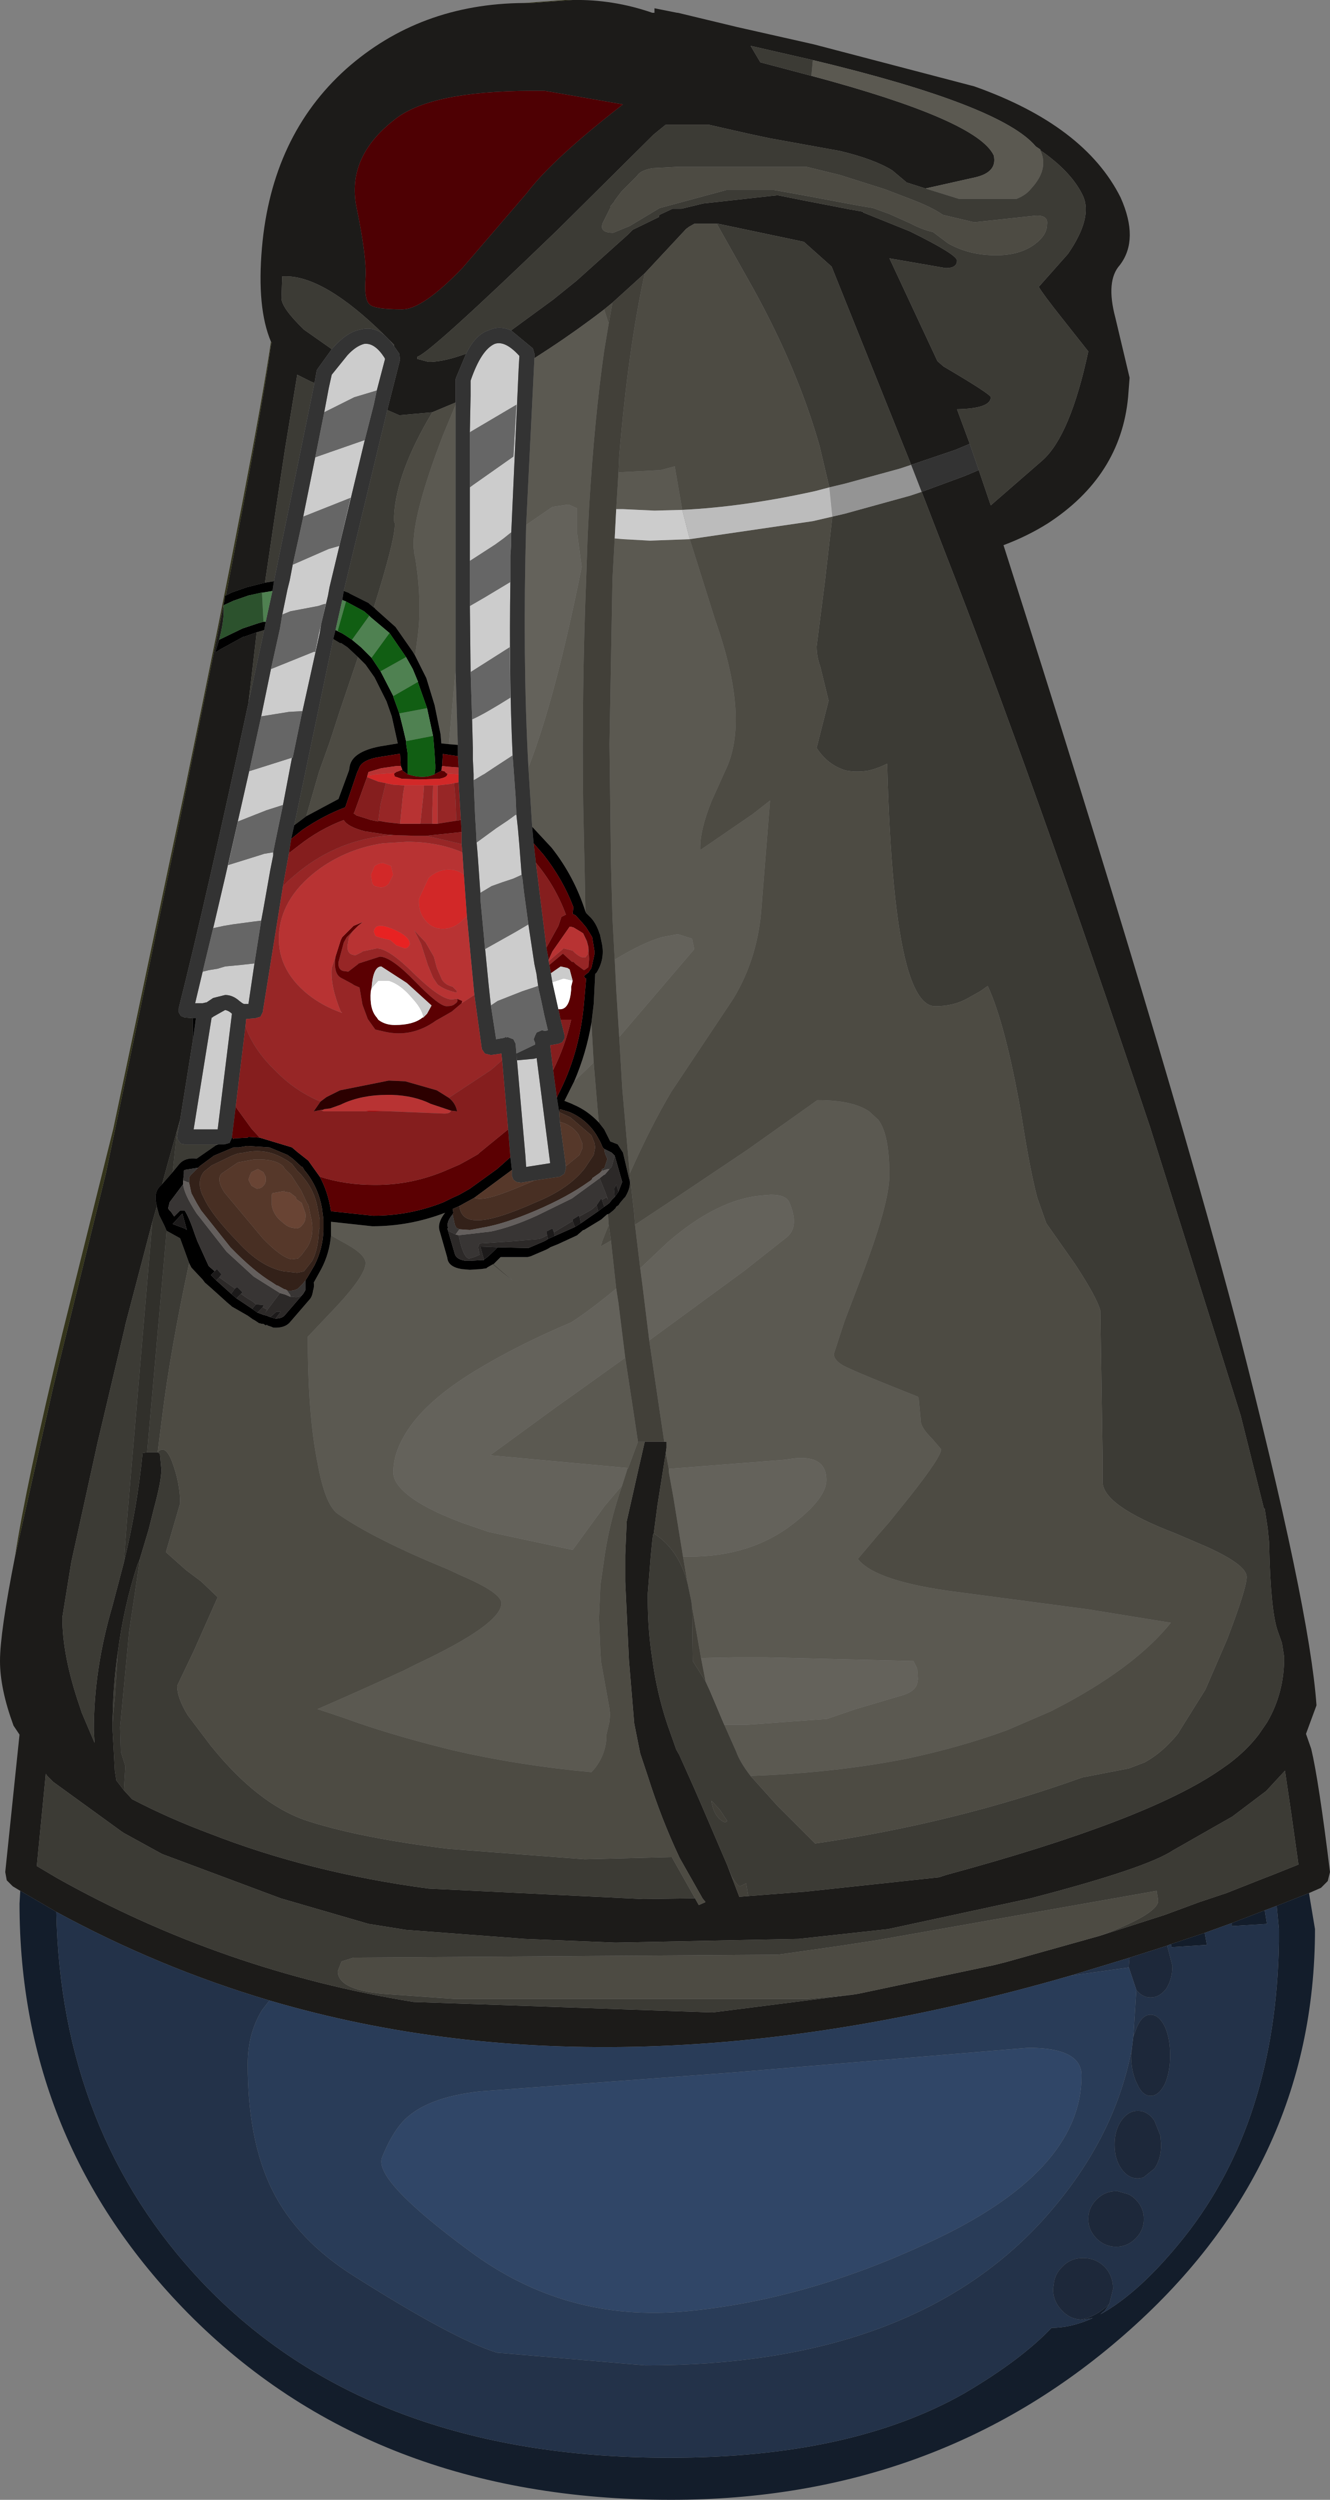 <?xml version="1.0" encoding="UTF-8" standalone="no"?>
<svg xmlns:ffdec="https://www.free-decompiler.com/flash" xmlns:xlink="http://www.w3.org/1999/xlink" ffdec:objectType="shape" height="166.45px" width="88.6px" xmlns="http://www.w3.org/2000/svg">
  <rect width="100%" height="100%" fill="#808080" stroke="none"/>
  <g transform="matrix(1.0, 0.0, 0.0, 1.0, 38.55, 133.15)">
    <path d="M-0.4 -133.15 Q2.3 -133.2 4.9 -132.3 L5.05 -132.3 5.05 -132.6 6.55 -132.3 6.6 -132.3 10.55 -131.35 15.65 -130.2 26.35 -127.4 Q33.7 -124.8 36.1 -120.0 37.35 -117.2 36.05 -115.5 35.1 -114.45 35.75 -112.0 L36.7 -108.0 36.6 -106.7 Q36.1 -101.45 31.25 -98.3 29.9 -97.45 28.3 -96.85 39.1 -63.0 43.9 -44.75 48.7 -26.1 49.15 -19.6 L48.45 -17.7 48.8 -16.7 Q49.3 -14.6 50.05 -8.5 L49.9 -7.9 49.45 -7.45 48.65 -7.1 46.5 -6.25 45.7 -5.95 43.5 -5.1 41.7 -4.45 39.45 -3.7 39.2 -3.6 36.7 -2.8 32.75 -1.6 Q3.0 7.0 -20.6 0.05 -28.0 -2.15 -34.8 -5.85 L-37.2 -7.25 -37.7 -7.55 -38.1 -7.95 -38.2 -8.5 -37.25 -17.65 -37.65 -18.25 Q-38.55 -20.7 -38.55 -22.55 -38.55 -24.45 -37.55 -29.5 L-35.0 -40.8 -31.5 -55.0 -26.55 -78.65 -23.65 -92.9 -23.65 -92.85 -23.65 -92.45 Q-23.65 -91.7 -23.95 -90.55 L-24.15 -89.9 -24.2 -89.7 -23.9 -89.9 -22.35 -90.75 -22.3 -90.75 -21.45 -91.05 -22.0 -86.35 Q-24.8 -73.35 -26.65 -66.0 L-26.65 -65.75 -26.5 -65.5 -26.25 -65.4 -25.7 -65.35 -25.7 -63.9 -26.55 -58.6 -26.75 -57.9 -27.4 -55.6 -27.75 -54.3 -27.85 -54.2 Q-28.35 -53.75 -28.1 -52.85 L-28.4 -51.8 -30.2 -44.95 -30.25 -44.7 -32.05 -37.1 -33.8 -29.15 -34.4 -25.45 Q-34.4 -22.9 -33.25 -19.55 L-33.1 -19.1 -32.25 -17.1 -32.3 -17.95 Q-32.3 -22.0 -31.05 -26.25 L-30.3 -29.1 Q-29.4 -32.8 -29.05 -36.4 L-28.75 -36.45 -28.05 -36.45 -27.9 -36.35 -27.8 -35.3 Q-27.8 -34.55 -28.3 -32.7 L-28.65 -31.3 -29.25 -29.3 -29.4 -28.95 Q-30.3 -26.2 -30.7 -23.15 -31.05 -20.8 -31.05 -18.25 L-31.05 -17.9 -30.9 -15.25 -30.8 -14.6 -30.3 -13.95 -29.75 -13.35 Q-27.25 -12.05 -24.55 -11.05 -17.9 -8.45 -10.0 -7.4 L4.3 -6.7 7.75 -6.75 8.0 -6.3 8.45 -6.5 8.25 -6.75 6.75 -9.4 6.7 -9.5 Q5.5 -12.05 4.6 -14.9 L4.1 -16.4 3.7 -18.4 3.35 -22.6 3.1 -27.85 3.1 -29.6 3.2 -31.85 4.0 -35.4 4.15 -36.05 4.4 -37.15 5.7 -37.15 5.85 -37.15 5.85 -36.75 5.8 -36.4 5.25 -32.95 5.0 -31.05 4.95 -30.95 4.9 -30.55 4.8 -29.55 4.6 -27.05 4.6 -26.65 Q4.6 -24.65 4.9 -22.7 5.2 -20.45 5.9 -18.35 L6.5 -16.65 6.7 -16.3 7.35 -14.85 7.75 -13.95 8.4 -12.45 9.9 -8.95 10.7 -6.85 11.3 -6.9 15.15 -7.2 24.0 -8.15 24.45 -8.3 Q37.95 -11.95 42.8 -15.35 L43.3 -15.7 Q44.5 -16.6 45.3 -17.65 L45.85 -18.45 Q47.0 -20.4 47.0 -22.8 L46.85 -23.75 46.55 -24.6 Q46.1 -25.95 46.0 -30.15 L46.0 -30.25 46.0 -30.4 45.9 -31.4 45.7 -32.7 45.65 -32.7 44.1 -38.9 38.05 -58.15 Q30.15 -81.7 24.3 -96.65 L22.85 -100.4 25.7 -101.45 26.65 -101.85 27.45 -99.5 30.9 -102.5 Q32.75 -104.15 33.95 -109.75 L32.25 -111.9 Q30.9 -113.6 30.65 -114.05 L32.6 -116.25 Q34.25 -118.65 33.6 -120.1 32.85 -121.7 30.75 -123.15 L30.75 -123.2 30.45 -123.4 Q28.15 -126.15 15.6 -129.15 L11.45 -130.1 12.1 -129.0 15.5 -128.1 Q26.55 -125.15 27.65 -122.8 27.9 -121.7 26.45 -121.35 L23.1 -120.6 21.85 -121.0 20.9 -121.8 Q19.7 -122.55 17.4 -123.1 L12.7 -123.95 11.3 -124.25 8.65 -124.85 5.8 -124.85 5.0 -124.2 -1.4 -117.85 Q-9.95 -109.6 -10.75 -109.4 L-10.75 -109.25 -10.0 -109.05 -9.85 -109.05 Q-8.85 -109.1 -7.5 -109.6 L-8.15 -108.05 -8.2 -107.9 -8.2 -106.35 -9.75 -105.7 -11.95 -105.5 -12.75 -105.85 -11.9 -109.2 -11.95 -109.6 -12.3 -110.1 -12.3 -110.2 -12.6 -110.5 -12.9 -110.8 Q-17.0 -114.85 -19.65 -114.75 L-19.75 -114.75 -19.8 -113.3 Q-19.8 -112.65 -18.3 -111.2 L-16.45 -109.9 -17.35 -108.65 -17.45 -108.5 -17.6 -107.65 -17.85 -107.75 -18.75 -108.2 -19.55 -103.35 -20.15 -99.4 -20.9 -94.35 -22.1 -94.05 -23.1 -93.7 -23.5 -93.5 Q-21.1 -105.8 -20.5 -110.15 L-20.45 -110.35 -20.5 -110.4 Q-21.45 -112.65 -21.1 -116.65 -20.45 -124.1 -15.5 -128.55 -10.6 -132.9 -3.65 -132.95 L-3.55 -132.95 -3.15 -132.95 -0.4 -133.15 M-4.5 -111.15 L-1.7 -113.2 -0.15 -114.45 2.3 -116.65 3.25 -117.5 3.6 -117.85 5.35 -118.7 5.35 -118.8 5.4 -118.85 6.25 -119.25 6.85 -119.25 8.3 -119.6 13.25 -120.15 15.0 -119.8 18.1 -119.2 18.95 -119.05 18.95 -119.0 22.05 -117.75 Q25.2 -116.2 25.2 -115.8 25.2 -115.3 24.45 -115.3 L20.7 -115.95 23.9 -109.1 24.3 -108.75 Q27.45 -106.9 27.45 -106.7 27.45 -105.95 25.2 -105.9 L26.05 -103.6 25.1 -103.2 22.15 -102.2 16.85 -115.4 15.0 -117.05 9.3 -118.25 9.2 -118.25 7.7 -118.25 7.35 -118.05 7.15 -117.9 4.4 -114.95 2.25 -113.0 1.7 -112.55 Q-0.05 -111.2 -1.95 -109.95 L-2.95 -109.3 -2.95 -109.6 -3.05 -109.95 -4.5 -111.15 M34.7 -4.25 L39.05 -5.65 41.35 -6.5 43.15 -7.1 45.3 -7.95 46.2 -8.3 47.95 -9.0 47.45 -12.55 47.05 -15.25 45.8 -13.9 43.55 -12.2 39.6 -9.95 Q37.8 -8.75 30.1 -6.75 L20.6 -4.7 14.65 -4.05 12.15 -4.0 2.45 -3.8 -3.6 -4.05 -11.5 -4.65 -14.0 -5.05 -19.85 -6.75 -27.75 -9.7 -30.3 -11.1 -30.45 -11.2 -35.0 -14.5 -35.4 -14.9 -35.5 -15.05 -36.1 -8.9 -34.75 -8.1 Q-23.7 -1.9 -11.0 0.15 L8.9 0.85 18.35 -0.35 18.65 -0.4 27.65 -2.3 28.45 -2.5 34.7 -4.25 M2.95 -126.2 L-2.25 -127.1 Q-9.45 -127.2 -12.05 -125.35 -15.5 -122.8 -14.8 -119.35 -14.1 -115.95 -14.2 -114.6 -14.3 -113.25 -13.95 -112.9 -13.65 -112.55 -11.75 -112.55 -10.4 -112.55 -7.75 -115.3 L-3.45 -120.3 Q-1.75 -122.55 2.95 -126.2" fill="#1c1b19" fill-rule="evenodd" stroke="none"/>
    <path d="M23.1 -120.6 L26.45 -121.35 Q27.9 -121.7 27.65 -122.8 26.55 -125.15 15.5 -128.1 L15.6 -129.15 Q28.15 -126.15 30.45 -123.4 L30.75 -123.2 30.75 -123.15 Q31.35 -121.9 30.15 -120.6 29.8 -120.15 29.15 -119.9 L25.35 -119.9 23.1 -120.6 M5.8 -36.4 L5.85 -36.75 5.85 -37.15 5.7 -37.15 5.4 -39.15 4.7 -43.9 11.05 -48.55 13.9 -50.8 Q14.7 -51.5 14.05 -53.05 13.85 -53.6 12.8 -53.6 L12.2 -53.55 Q9.25 -53.3 5.95 -50.45 L4.1 -48.7 3.75 -51.6 7.0 -53.75 11.25 -56.6 15.9 -59.9 Q18.25 -59.9 19.35 -59.15 L19.95 -58.6 Q20.7 -57.65 20.7 -54.9 20.7 -53.05 18.9 -48.3 L17.7 -45.15 17.0 -43.0 Q17.0 -42.45 18.1 -42.0 18.95 -41.6 22.6 -40.15 L22.65 -40.05 22.8 -38.45 Q22.85 -38.05 23.55 -37.35 L24.15 -36.65 Q24.15 -36.15 22.1 -33.55 L20.65 -31.75 19.95 -30.95 18.6 -29.35 Q19.75 -27.85 25.2 -27.15 L33.9 -26.0 39.45 -25.1 Q37.2 -22.3 32.5 -19.75 L31.45 -19.2 28.55 -17.95 Q25.4 -16.8 21.85 -16.05 17.05 -15.1 11.45 -14.9 10.75 -15.8 10.5 -16.5 L9.7 -18.3 10.9 -18.3 11.15 -18.3 16.55 -18.7 18.45 -19.35 21.5 -20.25 Q22.4 -20.5 22.55 -21.05 L22.6 -21.35 22.55 -22.05 22.3 -22.55 12.4 -22.8 10.45 -22.8 8.15 -22.75 7.55 -26.15 7.5 -26.55 7.25 -27.75 6.95 -29.5 7.35 -29.5 Q11.5 -29.5 14.3 -31.7 16.5 -33.4 16.5 -34.6 16.5 -36.25 14.4 -36.05 L13.7 -35.95 6.05 -35.35 6.0 -35.35 5.8 -36.4 M2.65 -101.7 L5.45 -101.85 6.4 -102.1 6.9 -99.2 5.05 -99.15 2.95 -99.25 2.5 -99.25 2.65 -101.7 M1.7 -112.55 L2.0 -111.6 1.7 -109.8 Q1.05 -105.25 0.7 -99.45 L0.6 -97.5 0.5 -94.6 Q0.2 -87.1 0.3 -79.6 L0.4 -75.1 0.45 -72.45 Q-0.3 -74.8 -1.8 -76.7 L-3.1 -78.1 -3.35 -82.05 Q-1.55 -86.65 0.2 -95.4 L-0.05 -97.25 -0.1 -97.6 -0.1 -99.3 -0.65 -99.55 -0.75 -99.55 -1.75 -99.4 -3.5 -98.2 -2.95 -109.3 -1.95 -109.95 Q-0.05 -111.2 1.7 -112.55 M1.0 -62.4 L1.3 -58.85 1.35 -58.4 Q0.6 -59.2 -0.35 -59.6 L-0.45 -59.65 -0.95 -59.85 -0.3 -61.15 1.0 -62.4 M1.95 -52.3 L2.0 -51.6 1.55 -50.45 1.55 -50.4 1.45 -50.15 2.15 -50.55 2.5 -47.35 Q0.75 -45.9 -0.5 -45.1 -4.05 -43.6 -6.85 -41.9 -10.4 -39.75 -11.65 -37.5 -12.35 -36.3 -12.35 -35.1 -12.35 -34.5 -11.65 -33.85 -10.55 -32.8 -7.75 -31.75 L-6.0 -31.15 -0.4 -29.95 1.75 -32.9 2.9 -34.25 Q2.1 -31.95 1.75 -29.7 L1.45 -27.6 1.35 -25.4 1.45 -23.1 1.5 -22.45 2.05 -19.4 2.05 -19.25 2.1 -19.1 2.05 -18.5 1.85 -17.65 1.85 -17.4 Q1.75 -16.1 0.85 -15.15 -4.0 -15.6 -8.35 -16.6 L-8.95 -16.75 Q-12.75 -17.7 -15.75 -18.8 L-16.05 -18.9 -17.4 -19.35 Q-14.3 -20.7 -11.7 -21.9 L-10.8 -22.35 Q-5.15 -25.0 -5.15 -26.4 -5.15 -27.1 -7.85 -28.25 L-8.7 -28.65 Q-13.6 -30.65 -16.05 -32.35 -16.9 -32.95 -17.4 -35.75 -18.05 -38.95 -18.05 -44.15 L-17.9 -44.3 -16.1 -46.2 Q-14.2 -48.25 -14.2 -49.05 -14.2 -49.6 -15.45 -50.3 L-16.35 -50.8 -16.5 -50.9 -16.5 -51.55 -16.5 -51.6 -16.5 -51.8 -13.75 -51.5 Q-11.25 -51.5 -8.9 -52.4 -9.45 -51.7 -9.25 -51.15 L-8.75 -49.4 Q-8.7 -48.8 -7.8 -48.65 L-7.25 -48.6 -6.5 -48.65 -6.15 -48.7 -6.1 -48.75 -5.75 -48.95 Q-4.95 -48.25 -4.4 -47.9 L-5.65 -49.0 -5.2 -49.45 -3.4 -49.45 -3.2 -49.5 -2.15 -49.95 Q-1.95 -50.05 -1.9 -50.1 L-1.4 -50.3 -0.1 -50.9 -0.05 -50.95 0.3 -51.25 0.35 -51.25 1.5 -51.95 1.9 -52.3 1.95 -52.3 M3.1 -42.75 L3.65 -39.15 3.95 -37.15 3.3 -35.4 -5.9 -36.25 -1.45 -39.5 -0.25 -40.35 3.1 -42.75 M2.4 -97.3 L2.95 -97.25 4.75 -97.15 7.4 -97.25 9.1 -91.85 Q11.45 -85.2 9.75 -81.8 L8.85 -79.8 Q8.05 -77.8 8.1 -76.55 L11.6 -78.95 12.75 -79.85 12.15 -72.35 Q11.85 -69.2 10.3 -66.65 L6.2 -60.5 Q4.85 -58.25 3.4 -55.0 L2.9 -60.7 2.7 -64.1 7.7 -69.95 7.55 -70.65 6.6 -70.95 5.55 -70.75 Q4.3 -70.4 2.4 -69.25 L2.25 -72.0 2.15 -75.7 2.05 -83.6 2.25 -94.6 2.4 -97.3 M0.6 -22.3 L0.55 -22.3 0.6 -22.3 M-8.2 -106.2 L-8.2 -88.5 -8.65 -83.6 -9.15 -83.65 -9.2 -84.25 -9.6 -86.2 -10.15 -88.0 -10.9 -89.5 -10.75 -90.6 Q-10.4 -93.0 -10.9 -96.05 L-10.95 -96.25 -11.0 -96.7 Q-11.1 -98.8 -9.05 -104.15 L-8.2 -106.2" fill="#5b5951" fill-rule="evenodd" stroke="none"/>
    <path d="M-20.9 -94.35 L-20.15 -99.4 -19.55 -103.35 -18.75 -108.2 -17.85 -107.75 -17.6 -107.65 -20.3 -94.45 -20.9 -94.35 M-16.45 -109.9 L-18.3 -111.2 Q-19.8 -112.65 -19.8 -113.3 L-19.75 -114.75 -19.65 -114.75 Q-17.0 -114.85 -12.9 -110.8 -13.65 -111.45 -14.55 -111.2 -15.45 -111.05 -16.45 -109.9 M-12.6 -110.5 L-12.3 -110.2 -12.3 -110.1 -12.6 -110.5 M-12.75 -105.85 L-11.95 -105.5 -9.75 -105.7 Q-12.15 -101.7 -12.3 -98.8 L-12.3 -98.45 -12.25 -98.3 -12.25 -98.15 Q-12.3 -97.0 -13.65 -92.7 L-13.95 -92.95 -14.0 -93.0 -15.3 -93.65 -15.25 -93.65 -15.65 -93.8 -12.75 -105.85 M-7.5 -109.6 Q-8.85 -109.1 -9.85 -109.05 L-10.0 -109.05 -10.75 -109.25 -10.75 -109.4 Q-9.95 -109.6 -1.4 -117.85 L5.0 -124.2 5.8 -124.85 8.65 -124.85 11.3 -124.25 12.7 -123.95 17.4 -123.1 Q19.7 -122.55 20.9 -121.8 L21.85 -121.0 23.1 -120.6 25.35 -119.9 29.15 -119.9 Q29.8 -120.15 30.15 -120.6 31.35 -121.9 30.75 -123.15 32.85 -121.7 33.6 -120.1 34.25 -118.65 32.6 -116.25 L30.65 -114.05 Q30.9 -113.6 32.25 -111.9 L33.95 -109.75 Q32.75 -104.15 30.9 -102.5 L27.45 -99.5 26.65 -101.85 26.05 -103.6 25.2 -105.9 Q27.45 -105.95 27.45 -106.7 27.45 -106.9 24.3 -108.75 L23.9 -109.1 20.7 -115.95 24.45 -115.3 Q25.2 -115.3 25.2 -115.8 25.2 -116.2 22.05 -117.75 L18.95 -119.0 18.95 -119.05 18.1 -119.2 15.0 -119.8 13.25 -120.15 8.3 -119.6 6.85 -119.25 6.25 -119.25 5.4 -118.85 5.35 -118.8 5.35 -118.7 3.6 -117.85 3.25 -117.5 2.3 -116.65 -0.15 -114.45 -1.7 -113.2 -4.5 -111.15 Q-5.3 -111.5 -6.0 -111.15 -6.85 -110.9 -7.5 -109.6 M15.5 -128.1 L12.1 -129.0 11.45 -130.1 15.6 -129.15 15.5 -128.1 M22.85 -100.4 L24.3 -96.65 Q30.15 -81.7 38.05 -58.15 L44.1 -38.9 45.65 -32.7 45.7 -32.7 45.9 -31.4 46.0 -30.4 46.0 -30.25 46.0 -30.15 Q46.1 -25.95 46.55 -24.6 L46.85 -23.75 47.0 -22.8 Q47.0 -20.4 45.85 -18.45 L45.3 -17.65 Q44.5 -16.6 43.3 -15.7 L42.8 -15.35 Q37.95 -11.95 24.45 -8.3 L24.0 -8.15 15.15 -7.2 11.3 -6.9 11.15 -7.75 10.75 -7.55 Q10.6 -7.55 10.2 -8.2 L9.9 -8.95 8.4 -12.45 7.75 -13.95 7.35 -14.85 6.7 -16.3 6.5 -16.65 5.9 -18.35 Q5.2 -20.45 4.9 -22.7 4.6 -24.65 4.6 -26.65 L4.6 -27.05 4.8 -29.55 4.9 -30.55 4.95 -30.95 5.0 -31.05 Q6.65 -30.0 7.25 -27.75 L7.5 -26.55 7.55 -26.15 7.6 -22.55 8.45 -21.2 8.75 -20.55 9.7 -18.3 10.5 -16.5 Q10.75 -15.8 11.45 -14.9 L13.25 -12.9 15.75 -10.4 Q25.05 -11.75 33.55 -14.8 L36.65 -15.4 37.7 -15.8 Q38.9 -16.45 39.95 -17.75 L40.0 -17.85 41.75 -20.65 43.2 -24.0 Q44.5 -27.4 44.5 -28.15 44.5 -28.95 41.85 -30.15 L39.75 -31.05 Q34.9 -32.9 34.9 -34.5 L34.9 -36.3 34.75 -45.9 Q34.5 -46.8 33.05 -49.0 L31.15 -51.7 30.55 -53.4 Q30.05 -55.3 29.5 -58.85 28.45 -64.9 27.25 -67.5 L26.75 -67.15 25.95 -66.7 Q25.0 -66.15 23.75 -66.15 22.6 -66.15 21.85 -68.9 20.8 -72.8 20.55 -82.3 19.95 -82.0 19.35 -81.85 18.55 -81.7 17.8 -81.85 16.6 -82.2 15.85 -83.35 L16.65 -86.5 16.1 -88.75 Q15.85 -89.45 15.85 -90.1 L16.4 -94.4 16.9 -98.75 17.75 -98.95 22.1 -100.15 22.85 -100.4 M7.75 -6.75 L4.3 -6.7 -10.0 -7.4 Q-17.9 -8.45 -24.55 -11.05 -27.25 -12.05 -29.75 -13.35 L-30.3 -13.95 -30.2 -15.55 -30.5 -16.5 -30.55 -18.15 -29.95 -24.5 -29.25 -29.2 -29.25 -29.3 -28.65 -31.3 -28.3 -32.7 Q-27.8 -34.55 -27.8 -35.3 L-27.9 -36.35 -28.05 -36.45 -28.75 -36.45 -27.45 -51.2 -26.55 -50.7 -25.95 -49.05 Q-27.2 -43.25 -27.75 -38.8 L-28.05 -36.45 Q-27.55 -37.0 -27.1 -35.85 -26.55 -34.4 -26.55 -33.05 L-27.5 -29.8 -26.15 -28.6 -25.15 -27.85 -24.05 -26.8 -25.65 -23.2 -26.75 -20.9 Q-26.75 -20.1 -26.05 -18.95 L-24.5 -16.9 -24.0 -16.3 Q-21.0 -12.8 -17.9 -11.85 -14.4 -10.75 -8.7 -10.05 L0.4 -9.35 6.2 -9.5 7.75 -6.75 M-31.05 -18.25 Q-31.05 -20.8 -30.7 -23.15 L-30.9 -20.05 -31.0 -19.05 -31.05 -18.25 M-30.3 -29.1 L-31.05 -26.25 Q-32.3 -22.0 -32.3 -17.95 L-32.25 -17.1 -33.1 -19.1 -33.25 -19.55 Q-34.4 -22.9 -34.4 -25.45 L-33.8 -29.15 -32.05 -37.1 -30.25 -44.7 -30.2 -44.95 -28.4 -51.8 -30.1 -31.8 -30.3 -29.1 M-26.75 -57.9 L-26.55 -58.6 -26.75 -57.5 -26.7 -57.25 -26.5 -57.0 -26.25 -56.95 -24.15 -56.95 -24.15 -56.9 -25.45 -56.0 Q-26.2 -56.1 -26.6 -55.65 L-27.05 -55.1 -26.75 -57.9 M-22.0 -86.35 L-21.45 -91.05 -20.95 -91.2 -22.0 -86.35 M26.35 -118.35 L24.45 -118.8 24.25 -118.85 Q23.55 -119.35 22.1 -119.9 L20.4 -120.55 17.4 -121.5 15.15 -122.05 7.6 -122.05 6.7 -122.05 4.9 -121.95 Q4.1 -121.8 3.9 -121.45 L2.85 -120.4 2.4 -119.8 2.35 -119.7 2.1 -119.4 2.1 -119.3 1.6 -118.3 Q1.35 -117.65 2.3 -117.65 L3.4 -118.1 5.4 -119.3 5.6 -119.35 8.0 -120.0 9.85 -120.5 13.0 -120.5 14.95 -120.15 18.7 -119.45 19.6 -119.3 20.7 -118.9 22.15 -118.25 Q22.9 -117.85 23.6 -117.7 L24.6 -116.95 Q26.0 -116.15 27.8 -116.15 29.4 -116.15 30.4 -116.9 31.2 -117.5 31.2 -118.2 31.3 -118.8 30.5 -118.8 L26.35 -118.35 M9.2 -118.25 L9.3 -118.25 15.0 -117.05 16.85 -115.4 22.15 -102.2 21.4 -101.95 17.75 -100.95 16.7 -100.7 16.05 -103.45 Q14.6 -108.55 11.65 -113.9 L9.2 -118.25 M8.85 -13.15 Q9.05 -12.1 9.75 -11.8 L9.9 -11.9 9.4 -12.65 8.85 -13.25 8.85 -13.15 M18.35 -0.35 L8.9 0.85 -11.0 0.15 Q-23.7 -1.9 -34.75 -8.1 L-36.1 -8.9 -35.5 -15.05 -35.4 -14.9 -35.0 -14.5 -30.45 -11.2 -30.3 -11.1 -27.75 -9.7 -19.85 -6.75 -14.0 -5.05 -11.5 -4.65 -3.6 -4.05 2.45 -3.8 12.15 -4.0 14.65 -4.05 20.6 -4.7 30.1 -6.75 Q37.8 -8.75 39.6 -9.95 L43.55 -12.2 45.8 -13.9 47.05 -15.25 47.45 -12.55 47.95 -9.0 46.2 -8.3 45.3 -7.95 43.15 -7.1 41.35 -6.5 39.05 -5.65 34.7 -4.25 Q38.35 -5.6 38.6 -6.5 L38.6 -6.65 38.5 -7.25 19.8 -3.95 17.5 -3.6 14.0 -3.1 13.25 -3.0 -15.0 -2.8 -15.8 -2.55 -16.05 -1.9 Q-16.05 -0.55 -12.45 -0.35 L-8.25 -0.05 15.25 -0.05 18.35 -0.35 M-16.35 -90.6 L-15.85 -90.3 -15.85 -90.35 -15.4 -90.05 -14.7 -89.4 -14.8 -89.1 -15.9 -85.85 -16.6 -83.7 -17.3 -81.75 -18.15 -78.8 -18.95 -78.2 -16.35 -90.6" fill="#3c3b35" fill-rule="evenodd" stroke="none"/>
    <path d="M0.85 -65.05 L1.0 -62.4 -0.3 -61.15 Q0.5 -63.0 0.85 -65.05 M2.5 -47.35 L2.65 -46.4 3.1 -42.75 -0.25 -40.35 -1.45 -39.5 -5.9 -36.25 3.3 -35.4 3.25 -35.35 2.9 -34.25 1.75 -32.9 -0.4 -29.95 -6.0 -31.15 -7.75 -31.75 Q-10.55 -32.8 -11.65 -33.85 -12.35 -34.5 -12.35 -35.1 -12.35 -36.3 -11.65 -37.5 -10.4 -39.75 -6.85 -41.9 -4.05 -43.6 -0.5 -45.1 0.75 -45.9 2.5 -47.35 M2.4 -69.25 Q4.3 -70.4 5.55 -70.75 L6.6 -70.95 7.55 -70.65 7.7 -69.95 2.7 -64.1 2.5 -67.25 2.4 -69.25 M4.1 -48.7 L5.95 -50.45 Q9.25 -53.3 12.2 -53.55 L12.8 -53.6 Q13.85 -53.6 14.05 -53.05 14.7 -51.5 13.9 -50.8 L11.05 -48.55 4.7 -43.9 4.25 -47.55 4.1 -48.7 M6.0 -35.35 L6.05 -35.35 13.7 -35.95 14.4 -36.05 Q16.5 -36.25 16.5 -34.6 16.5 -33.4 14.3 -31.7 11.5 -29.5 7.35 -29.5 L6.95 -29.5 6.3 -33.5 6.0 -35.15 6.0 -35.35 M8.15 -22.75 L10.45 -22.8 12.4 -22.8 22.3 -22.55 22.55 -22.05 22.6 -21.35 22.55 -21.05 Q22.4 -20.5 21.5 -20.25 L18.45 -19.35 16.55 -18.7 11.15 -18.3 10.9 -18.3 9.7 -18.3 8.75 -20.55 8.45 -21.2 8.15 -22.75 M0.6 -22.3 L0.55 -22.3 0.6 -22.3 M-3.5 -98.2 L-1.75 -99.4 -0.75 -99.55 -0.65 -99.55 -0.1 -99.3 -0.1 -97.6 -0.05 -97.25 0.2 -95.4 Q-1.55 -86.65 -3.35 -82.05 -3.75 -89.35 -3.5 -98.2 M-8.2 -88.5 L-8.05 -83.55 -8.65 -83.6 -8.2 -88.5" fill="#64625b" fill-rule="evenodd" stroke="none"/>
    <path d="M-9.75 -105.7 L-8.2 -106.35 -8.2 -106.2 -9.05 -104.15 Q-11.1 -98.8 -11.0 -96.7 L-10.95 -96.25 -10.9 -96.05 Q-10.4 -93.0 -10.75 -90.6 L-10.9 -89.5 -11.05 -89.75 -12.2 -91.4 -13.6 -92.65 -13.55 -92.65 -13.65 -92.7 Q-12.3 -97.0 -12.25 -98.15 L-12.25 -98.3 -12.3 -98.45 -12.3 -98.8 Q-12.15 -101.7 -9.75 -105.7 M4.4 -37.15 L4.15 -36.05 4.0 -35.4 3.2 -31.85 3.1 -29.6 3.1 -27.85 3.35 -22.6 3.7 -18.4 4.1 -16.4 4.6 -14.9 Q5.5 -12.05 6.7 -9.5 L6.75 -9.4 8.25 -6.75 8.45 -6.5 8.0 -6.3 7.75 -6.75 6.2 -9.5 0.4 -9.35 -8.7 -10.05 Q-14.4 -10.75 -17.9 -11.85 -21.0 -12.8 -24.0 -16.3 L-24.5 -16.9 -26.05 -18.95 Q-26.75 -20.1 -26.75 -20.9 L-25.65 -23.2 -24.05 -26.8 -25.15 -27.85 -26.15 -28.6 -27.5 -29.8 -26.55 -33.05 Q-26.55 -34.4 -27.1 -35.85 -27.55 -37.0 -28.05 -36.45 L-27.75 -38.8 Q-27.2 -43.25 -25.95 -49.05 L-25.9 -48.95 -25.8 -48.75 -25.05 -47.95 -24.9 -47.75 -24.5 -47.4 -23.5 -46.5 -23.45 -46.45 -23.15 -46.2 -23.1 -46.15 -22.05 -45.55 -21.7 -45.3 -21.6 -45.25 -21.3 -45.05 -21.1 -45.0 -21.0 -45.0 -20.85 -44.9 -20.75 -44.95 -20.75 -44.9 -20.45 -44.8 -20.35 -44.75 Q-19.55 -44.7 -19.2 -45.15 L-17.95 -46.6 Q-17.75 -46.8 -17.7 -47.2 -17.6 -47.5 -17.65 -47.75 L-17.15 -48.65 Q-16.6 -49.7 -16.5 -50.9 L-16.35 -50.8 -15.45 -50.3 Q-14.2 -49.6 -14.2 -49.05 -14.2 -48.25 -16.1 -46.2 L-17.9 -44.3 -18.05 -44.15 Q-18.05 -38.95 -17.4 -35.75 -16.9 -32.95 -16.05 -32.35 -13.6 -30.65 -8.7 -28.65 L-7.85 -28.25 Q-5.15 -27.1 -5.15 -26.4 -5.15 -25.0 -10.8 -22.35 L-11.7 -21.9 Q-14.3 -20.7 -17.4 -19.35 L-16.05 -18.9 -15.75 -18.8 Q-12.75 -17.7 -8.95 -16.75 L-8.35 -16.6 Q-4.0 -15.6 0.85 -15.15 1.75 -16.1 1.85 -17.4 L1.85 -17.65 2.05 -18.5 2.1 -19.1 2.05 -19.25 2.05 -19.4 1.5 -22.45 1.45 -23.1 1.35 -25.4 1.45 -27.6 1.75 -29.7 Q2.1 -31.95 2.9 -34.25 L3.25 -35.35 3.3 -35.4 3.95 -37.15 4.4 -37.15 M26.35 -118.35 L30.5 -118.8 Q31.3 -118.8 31.2 -118.2 31.2 -117.5 30.4 -116.9 29.4 -116.15 27.8 -116.15 26.0 -116.15 24.6 -116.95 L23.6 -117.7 Q22.9 -117.85 22.15 -118.25 L20.7 -118.9 19.6 -119.3 18.7 -119.45 14.95 -120.15 13.0 -120.5 9.85 -120.5 8.0 -120.0 5.6 -119.35 5.4 -119.3 3.4 -118.1 2.3 -117.65 Q1.35 -117.65 1.6 -118.3 L2.1 -119.3 2.1 -119.4 2.35 -119.7 2.4 -119.8 2.85 -120.4 3.9 -121.45 Q4.1 -121.8 4.9 -121.95 L6.7 -122.05 7.6 -122.05 15.15 -122.05 17.4 -121.5 20.4 -120.55 22.1 -119.9 Q23.55 -119.35 24.25 -118.85 L24.45 -118.8 26.35 -118.35 M9.2 -118.25 L11.65 -113.9 Q14.6 -108.55 16.05 -103.45 L16.7 -100.7 15.75 -100.45 Q11.0 -99.4 6.9 -99.2 L6.4 -102.1 5.45 -101.85 2.65 -101.7 2.7 -102.8 Q3.3 -109.95 4.4 -114.95 L7.15 -117.9 7.35 -118.05 7.7 -118.25 9.2 -118.25 M2.25 -113.0 L2.0 -111.6 1.7 -112.55 2.25 -113.0 M2.0 -51.6 L2.1 -50.9 2.15 -50.55 1.45 -50.15 1.55 -50.4 1.55 -50.45 2.0 -51.6 M7.4 -97.25 L15.6 -98.45 16.9 -98.75 16.4 -94.4 15.85 -90.1 Q15.85 -89.45 16.1 -88.75 L16.65 -86.5 15.85 -83.35 Q16.6 -82.2 17.8 -81.85 18.55 -81.7 19.35 -81.85 19.95 -82.0 20.55 -82.3 20.8 -72.8 21.85 -68.9 22.6 -66.15 23.75 -66.15 25.0 -66.15 25.95 -66.7 L26.75 -67.15 27.25 -67.5 Q28.45 -64.9 29.5 -58.85 30.05 -55.3 30.55 -53.4 L31.15 -51.7 33.05 -49.0 Q34.5 -46.8 34.75 -45.9 L34.9 -36.3 34.9 -34.5 Q34.9 -32.9 39.75 -31.05 L41.85 -30.15 Q44.5 -28.95 44.5 -28.15 44.5 -27.4 43.2 -24.0 L41.75 -20.65 40.0 -17.85 39.95 -17.75 Q38.9 -16.45 37.7 -15.8 L36.65 -15.4 33.55 -14.8 Q25.05 -11.75 15.75 -10.4 L13.25 -12.9 11.45 -14.9 Q17.05 -15.1 21.85 -16.05 25.4 -16.8 28.55 -17.95 L31.45 -19.2 32.5 -19.75 Q37.2 -22.3 39.45 -25.1 L33.9 -26.0 25.2 -27.15 Q19.75 -27.85 18.6 -29.35 L19.95 -30.95 20.65 -31.75 22.1 -33.55 Q24.15 -36.15 24.15 -36.65 L23.55 -37.35 Q22.85 -38.05 22.8 -38.45 L22.65 -40.05 22.6 -40.15 Q18.95 -41.6 18.1 -42.0 17.0 -42.45 17.0 -43.0 L17.7 -45.15 18.9 -48.3 Q20.7 -53.05 20.7 -54.9 20.7 -57.65 19.95 -58.6 L19.35 -59.15 Q18.25 -59.9 15.9 -59.9 L11.25 -56.6 7.0 -53.75 3.75 -51.6 3.7 -52.3 3.4 -54.95 3.4 -55.0 Q4.85 -58.25 6.2 -60.5 L10.3 -66.65 Q11.85 -69.2 12.15 -72.35 L12.75 -79.85 11.6 -78.95 8.1 -76.55 Q8.05 -77.8 8.85 -79.8 L9.75 -81.8 Q11.45 -85.2 9.1 -91.85 L7.4 -97.25 M-24.0 -56.95 L-24.15 -56.9 -24.15 -56.95 -24.0 -56.95 M34.7 -4.25 L28.45 -2.5 27.65 -2.3 18.65 -0.4 18.35 -0.35 15.25 -0.05 -8.25 -0.05 -12.45 -0.35 Q-16.05 -0.55 -16.05 -1.9 L-15.8 -2.55 -15.0 -2.8 13.25 -3.0 14.0 -3.1 17.5 -3.6 19.8 -3.95 38.5 -7.25 38.6 -6.65 38.6 -6.5 Q38.35 -5.6 34.7 -4.25 M-14.7 -89.4 L-14.2 -88.9 -13.6 -88.05 -12.85 -86.55 -12.8 -86.45 -12.45 -85.45 -12.05 -83.65 -13.25 -83.45 Q-15.05 -83.1 -15.25 -82.15 L-15.3 -81.85 -16.0 -79.95 -18.15 -78.8 -17.3 -81.75 -16.6 -83.7 -15.9 -85.85 -14.8 -89.1 -14.7 -89.4 M-5.75 -48.95 L-5.65 -49.0 -4.4 -47.9 Q-4.95 -48.25 -5.75 -48.95" fill="#4d4b43" fill-rule="evenodd" stroke="none"/>
    <path d="M-0.4 -133.15 L-3.15 -132.95 -3.55 -132.95 -3.65 -132.95 -0.95 -133.15 -0.4 -133.15 M-20.5 -110.4 L-20.45 -110.35 -20.5 -110.15 Q-21.1 -105.8 -23.5 -93.5 L-23.55 -93.5 -23.6 -93.15 -23.65 -92.9 -26.55 -78.65 -31.5 -55.0 -35.0 -40.8 -37.55 -29.5 Q-36.85 -34.15 -34.4 -44.35 L-31.0 -58.0 -26.2 -80.75 Q-21.5 -103.55 -20.5 -110.4" fill="#34341b" fill-rule="evenodd" stroke="none"/>
    <path d="M-37.2 -7.25 L-34.8 -5.85 Q-34.5 8.85 -25.1 18.8 -14.0 30.5 6.05 30.5 18.15 30.5 25.7 26.2 29.45 24.0 31.5 21.85 32.8 21.85 34.25 21.2 L33.6 21.3 33.45 21.3 Q34.5 21.1 35.35 20.25 L35.05 20.7 34.75 20.95 Q37.4 19.5 40.35 15.8 46.45 8.1 46.65 -3.85 L46.65 -4.7 46.5 -6.25 48.65 -7.1 49.05 -4.7 Q49.05 11.25 36.3 22.35 23.75 33.3 6.15 33.3 -13.75 33.3 -26.05 20.85 -37.25 9.45 -37.25 -6.4 L-37.2 -7.25 M39.45 -3.7 L41.7 -4.45 41.85 -3.65 39.5 -3.5 39.45 -3.7 M43.5 -5.1 L45.7 -5.95 45.85 -5.05 43.5 -4.9 43.5 -5.1" fill="#131d2b" fill-rule="evenodd" stroke="none"/>
    <path d="M-34.8 -5.85 Q-28.0 -2.15 -20.6 0.05 L-21.1 0.7 Q-22.05 2.25 -22.05 4.3 -22.05 9.4 -20.4 12.7 -18.75 16.0 -15.05 18.35 -8.35 22.6 -5.45 23.5 L4.45 24.35 Q22.1 24.35 30.9 14.7 35.7 9.4 36.85 3.25 L36.8 3.7 Q36.8 4.8 37.2 5.6 37.55 6.4 38.1 6.4 38.65 6.4 39.05 5.6 39.4 4.8 39.4 3.7 39.4 2.6 39.05 1.8 38.65 1.0 38.1 1.0 37.55 1.0 37.2 1.8 L36.95 2.45 37.15 -0.65 Q37.55 -0.15 38.1 -0.15 38.7 -0.15 39.15 -0.75 39.55 -1.4 39.55 -2.25 L39.2 -3.6 39.45 -3.7 39.5 -3.5 41.85 -3.65 41.7 -4.45 43.5 -5.1 43.5 -4.9 45.85 -5.05 45.7 -5.95 46.5 -6.25 46.65 -4.7 46.65 -3.85 Q46.45 8.1 40.35 15.8 37.4 19.5 34.75 20.95 L35.05 20.7 35.35 20.25 35.6 19.25 Q35.6 18.4 35.05 17.8 34.45 17.2 33.6 17.2 32.75 17.2 32.2 17.8 31.7 18.3 31.65 18.95 L31.6 19.25 Q31.6 20.1 32.2 20.7 32.7 21.25 33.45 21.3 L33.6 21.3 34.25 21.2 Q32.8 21.85 31.5 21.85 29.45 24.0 25.7 26.2 18.15 30.5 6.05 30.5 -14.0 30.5 -25.1 18.8 -34.5 8.85 -34.8 -5.85 M32.75 -1.6 L36.7 -2.8 36.65 -2.25 36.65 -2.15 32.75 -1.6 M35.9 12.75 L35.8 12.75 Q35.05 12.75 34.5 13.3 33.95 13.85 33.95 14.6 33.95 15.35 34.5 15.9 L34.55 15.95 Q35.1 16.45 35.8 16.45 36.55 16.45 37.1 15.9 37.65 15.35 37.65 14.6 37.65 13.85 37.1 13.3 36.85 13.05 36.6 12.95 L35.9 12.75 M38.75 9.05 L38.35 8.05 Q37.9 7.4 37.25 7.4 36.6 7.4 36.15 8.05 35.7 8.7 35.7 9.65 35.7 10.6 36.15 11.25 36.6 11.9 37.25 11.9 L37.6 11.85 38.35 11.25 Q38.8 10.6 38.8 9.65 L38.75 9.05" fill="#233249" fill-rule="evenodd" stroke="none"/>
    <path d="M36.7 -2.8 L39.2 -3.6 39.55 -2.25 Q39.55 -1.4 39.15 -0.75 38.7 -0.15 38.1 -0.15 37.55 -0.15 37.15 -0.65 L36.65 -2.15 36.65 -2.25 36.7 -2.8 M36.95 2.45 L37.2 1.8 Q37.55 1.0 38.1 1.0 38.65 1.0 39.05 1.8 39.4 2.6 39.4 3.7 39.4 4.8 39.05 5.6 38.65 6.4 38.1 6.4 37.55 6.4 37.2 5.6 36.8 4.8 36.8 3.7 L36.85 3.25 36.95 2.45 M38.75 9.05 L38.8 9.65 Q38.8 10.6 38.35 11.25 L37.6 11.85 37.25 11.9 Q36.6 11.9 36.15 11.25 35.7 10.6 35.7 9.65 35.7 8.7 36.15 8.05 36.6 7.4 37.25 7.4 37.9 7.4 38.35 8.05 L38.75 9.05 M35.9 12.75 L36.6 12.95 Q36.85 13.05 37.1 13.3 37.65 13.85 37.65 14.6 37.65 15.35 37.1 15.9 36.55 16.45 35.8 16.45 35.1 16.45 34.55 15.95 L34.5 15.9 Q33.95 15.35 33.95 14.6 33.95 13.85 34.5 13.3 35.05 12.75 35.8 12.75 L35.9 12.75 M33.45 21.3 Q32.7 21.25 32.2 20.7 31.6 20.1 31.6 19.25 L31.65 18.95 Q31.7 18.3 32.2 17.8 32.75 17.2 33.6 17.2 34.45 17.2 35.05 17.8 35.6 18.4 35.6 19.25 L35.35 20.25 Q34.5 21.1 33.45 21.3" fill="#1d283a" fill-rule="evenodd" stroke="none"/>
    <path d="M-20.6 0.05 Q3.0 7.0 32.75 -1.6 L36.65 -2.15 37.15 -0.65 36.95 2.45 36.85 3.25 Q35.7 9.4 30.9 14.7 22.1 24.35 4.45 24.35 L-5.45 23.5 Q-8.35 22.6 -15.05 18.35 -18.75 16.0 -20.4 12.7 -22.05 9.4 -22.05 4.3 -22.05 2.25 -21.1 0.7 L-20.6 0.05 M-13.1 10.5 Q-13.7 12.0 -7.25 16.75 -0.85 21.5 7.15 20.75 15.1 20.0 23.25 16.2 33.5 11.5 33.5 5.05 33.5 3.2 29.95 3.2 L10.2 4.85 -6.55 6.1 Q-10.25 6.5 -11.75 8.15 -12.5 9.0 -13.1 10.5" fill="#293c58" fill-rule="evenodd" stroke="none"/>
    <path d="M-13.1 10.5 Q-12.5 9.0 -11.75 8.15 -10.25 6.5 -6.55 6.1 L10.2 4.85 29.95 3.2 Q33.5 3.2 33.5 5.05 33.5 11.5 23.25 16.2 15.1 20.0 7.15 20.75 -0.85 21.5 -7.25 16.75 -13.7 12.0 -13.1 10.5" fill="#304667" fill-rule="evenodd" stroke="none"/>
    <path d="M-30.3 -13.95 L-30.8 -14.6 -30.9 -15.25 -31.05 -17.9 -31.05 -18.25 -31.0 -19.05 -30.9 -20.05 -30.7 -23.15 Q-30.3 -26.2 -29.4 -28.95 L-29.25 -29.3 -29.25 -29.2 -29.95 -24.5 -30.55 -18.15 -30.5 -16.5 -30.2 -15.55 -30.3 -13.95 M-28.75 -36.45 L-29.05 -36.4 Q-29.4 -32.8 -30.3 -29.1 L-30.1 -31.8 -28.4 -51.8 -28.1 -52.85 -28.1 -52.8 -27.95 -52.25 -27.6 -51.55 -27.45 -51.2 -28.75 -36.45 M-27.75 -54.3 L-27.4 -55.6 -26.75 -57.9 -27.05 -55.1 -27.75 -54.3" fill="#31302b" fill-rule="evenodd" stroke="none"/>
    <path d="M11.3 -6.9 L10.7 -6.85 9.9 -8.95 10.2 -8.2 Q10.6 -7.55 10.75 -7.55 L11.15 -7.75 11.3 -6.9 M5.0 -31.05 L5.25 -32.95 5.8 -36.4 6.0 -35.35 6.0 -35.15 6.3 -33.5 6.95 -29.5 7.25 -27.75 Q6.65 -30.0 5.0 -31.05 M5.7 -37.15 L4.4 -37.15 3.95 -37.15 3.65 -39.15 3.1 -42.75 2.65 -46.4 2.5 -47.35 2.15 -50.55 2.1 -50.9 2.0 -51.6 1.95 -52.3 2.05 -52.35 2.3 -52.55 2.45 -52.7 2.5 -52.8 2.65 -52.9 2.75 -53.05 3.0 -53.35 3.1 -53.45 Q3.55 -54.2 3.35 -54.7 L2.95 -56.4 2.6 -56.95 2.1 -57.15 1.7 -57.95 1.35 -58.4 1.3 -58.85 1.0 -62.4 0.85 -65.05 1.0 -66.3 1.1 -68.3 1.2 -68.4 Q1.75 -69.3 1.55 -70.3 L1.4 -71.0 1.4 -70.95 Q1.15 -71.75 0.7 -72.15 L0.5 -72.35 0.45 -72.45 0.4 -75.1 0.3 -79.6 Q0.2 -87.1 0.5 -94.6 L0.6 -97.5 0.7 -99.45 Q1.05 -105.25 1.7 -109.8 L2.0 -111.6 2.25 -113.0 4.4 -114.95 Q3.3 -109.95 2.7 -102.8 L2.65 -101.7 2.5 -99.25 2.4 -97.3 2.25 -94.6 2.05 -83.6 2.15 -75.7 2.25 -72.0 2.4 -69.25 2.5 -67.25 2.7 -64.1 2.9 -60.7 3.4 -55.0 3.4 -54.95 3.7 -52.3 3.75 -51.6 4.1 -48.7 4.25 -47.55 4.7 -43.9 5.4 -39.15 5.7 -37.15 M7.55 -26.15 L8.15 -22.75 8.45 -21.2 7.6 -22.55 7.55 -26.15 M8.85 -13.15 L8.85 -13.25 9.4 -12.65 9.9 -11.9 9.75 -11.8 Q9.05 -12.1 8.85 -13.15" fill="#424039" fill-rule="evenodd" stroke="none"/>
    <path d="M2.5 -99.25 L2.95 -99.25 5.05 -99.15 6.9 -99.2 7.4 -97.25 4.75 -97.15 2.95 -97.25 2.4 -97.3 2.5 -99.25 M-16.95 -105.7 L-16.65 -107.3 -16.45 -108.2 -15.4 -109.5 Q-14.85 -110.1 -14.3 -110.25 -13.6 -110.35 -12.95 -109.35 L-12.9 -109.25 -13.45 -107.15 -14.95 -106.7 -16.95 -105.7 M-14.25 -103.85 L-16.6 -94.05 -16.7 -93.5 -17.15 -91.6 -17.25 -91.0 -18.4 -85.8 -19.3 -85.75 -21.15 -85.45 -20.5 -88.6 -17.65 -89.75 -17.55 -89.75 -17.3 -91.0 -17.15 -91.6 -16.85 -92.95 -17.05 -92.9 -17.35 -92.8 -18.4 -92.6 -19.2 -92.45 -19.7 -92.25 -19.75 -92.2 -19.4 -93.9 -19.25 -94.5 -19.05 -95.55 -16.65 -96.6 -15.95 -96.8 -15.2 -100.0 -18.35 -98.75 -17.55 -102.7 -16.55 -103.05 -14.25 -103.85 M-19.1 -82.7 L-19.7 -79.55 -20.8 -79.2 -22.7 -78.45 -23.35 -75.55 -21.1 -76.25 -20.95 -76.3 -20.35 -76.4 -20.35 -76.2 -20.55 -75.2 -21.0 -72.65 -21.15 -71.85 -21.55 -71.8 -23.05 -71.6 -23.65 -71.5 -24.35 -71.35 -24.3 -71.55 -23.55 -74.75 -21.95 -81.8 -21.15 -82.05 -19.1 -82.7 M-21.6 -69.0 L-22.0 -66.3 -22.3 -66.3 -22.4 -66.35 -22.6 -66.5 Q-23.05 -66.9 -23.55 -66.9 L-24.35 -66.7 -24.8 -66.4 -24.85 -66.4 -25.05 -66.35 -25.55 -66.35 -25.05 -68.45 -24.65 -68.55 -24.05 -68.65 -23.55 -68.8 -22.5 -68.9 -21.6 -69.0 M-7.25 -104.35 L-7.2 -106.8 -7.2 -107.8 Q-6.5 -109.85 -5.6 -110.25 -4.9 -110.5 -3.95 -109.45 L-4.0 -108.6 -4.5 -97.5 -4.5 -96.85 -4.5 -97.5 -4.5 -97.7 -5.0 -97.3 -5.55 -96.9 -7.25 -95.8 -7.25 -92.95 -7.25 -92.8 -6.3 -93.35 -4.55 -94.4 Q-4.65 -88.2 -4.4 -82.85 L-5.7 -82.0 -6.3 -81.6 -6.4 -81.55 -6.9 -81.25 -7.0 -81.2 -7.0 -81.35 -7.0 -81.6 -7.05 -82.6 -7.05 -83.35 -7.1 -85.25 Q-6.3 -85.6 -4.55 -86.7 L-4.6 -90.05 -7.2 -88.4 -7.25 -92.9 -7.25 -100.7 -7.05 -100.85 -4.35 -102.75 -4.15 -106.2 -7.2 -104.4 -7.25 -104.35 M-4.15 -78.9 L-4.05 -78.0 -3.95 -76.85 -3.8 -74.9 -4.35 -74.65 -5.1 -74.4 -5.8 -74.15 -6.55 -73.7 -6.7 -75.85 -6.75 -76.5 -6.8 -77.05 -5.5 -78.0 -4.75 -78.5 -4.2 -78.9 -4.15 -78.9 M-3.35 -71.6 L-2.95 -68.95 -2.8 -68.25 -2.8 -68.2 -2.75 -67.85 -2.7 -67.5 -3.75 -67.15 -5.4 -66.5 -5.85 -66.2 -6.0 -67.6 -6.3 -70.65 -6.25 -69.95 -4.2 -71.1 -3.35 -71.6 M-4.15 -63.0 L-4.1 -62.55 -3.0 -62.65 -2.8 -62.7 -1.9 -55.7 -3.5 -55.45 -3.55 -56.2 -4.15 -63.0 M-24.35 -65.45 L-23.55 -65.9 Q-23.3 -65.85 -23.1 -65.65 L-24.05 -57.95 -25.65 -57.95 -24.45 -65.4 -24.4 -65.4 -24.35 -65.45" fill="#cccccc" fill-rule="evenodd" stroke="none"/>
    <path d="M16.7 -100.7 L17.75 -100.95 21.4 -101.95 22.15 -102.2 22.85 -100.4 22.1 -100.15 17.75 -98.95 16.9 -98.75 16.7 -100.7" fill="#949494" fill-rule="evenodd" stroke="none"/>
    <path d="M6.9 -99.2 Q11.0 -99.4 15.75 -100.45 L16.7 -100.7 16.9 -98.75 15.6 -98.45 7.4 -97.25 6.9 -99.2" fill="#bcbcbc" fill-rule="evenodd" stroke="none"/>
    <path d="M-17.6 -107.65 L-17.45 -108.5 -17.35 -108.65 -16.45 -109.9 Q-15.45 -111.05 -14.55 -111.2 -13.65 -111.45 -12.9 -110.8 L-12.6 -110.5 -12.3 -110.1 -11.95 -109.6 -11.9 -109.2 -12.75 -105.85 -15.65 -93.8 -15.75 -93.2 -16.2 -91.2 -16.35 -90.6 -18.95 -78.2 -19.15 -77.3 -19.3 -76.35 -19.7 -74.15 -21.05 -65.75 -21.2 -65.45 -21.55 -65.35 -22.15 -65.3 -22.2 -64.8 -22.85 -59.45 -23.1 -57.45 -23.1 -57.4 -23.25 -57.05 -23.6 -56.95 -24.0 -56.95 -24.15 -56.95 -26.25 -56.95 -26.5 -57.0 -26.7 -57.25 -26.75 -57.5 -26.55 -58.6 -25.7 -63.9 -25.5 -65.35 -25.7 -65.35 -26.25 -65.4 -26.5 -65.5 -26.65 -65.75 -26.65 -66.0 Q-24.8 -73.35 -22.0 -86.35 L-20.95 -91.2 -20.85 -91.75 -20.4 -93.8 -20.3 -94.45 -17.6 -107.65 M-8.2 -106.35 L-8.2 -107.9 -8.15 -108.05 -7.5 -109.6 Q-6.85 -110.9 -6.0 -111.15 -5.3 -111.5 -4.5 -111.15 L-3.05 -109.95 -2.95 -109.6 -2.95 -109.3 -3.5 -98.2 Q-3.75 -89.35 -3.35 -82.05 L-3.1 -78.1 -3.0 -77.0 -2.85 -75.7 -2.15 -70.05 -2.0 -69.25 -2.0 -69.15 -1.95 -68.9 -1.85 -68.35 -1.75 -67.75 -1.35 -65.95 -1.2 -65.25 -0.95 -64.25 -0.95 -64.0 -1.1 -63.75 -1.35 -63.65 -1.9 -63.55 -1.7 -61.9 -1.45 -60.05 -1.3 -59.1 -1.25 -58.45 -0.85 -55.5 -0.85 -55.35 -0.95 -55.0 -1.25 -54.8 -2.95 -54.55 -3.85 -54.4 -4.15 -54.45 -4.35 -54.6 -4.45 -54.85 -4.45 -55.25 -4.55 -56.1 -4.7 -57.95 -5.1 -62.55 -5.15 -63.0 -5.85 -62.9 -6.25 -63.0 -6.45 -63.3 -6.95 -66.9 -7.45 -72.15 -7.65 -74.9 -7.75 -76.4 -7.8 -76.95 -7.8 -77.75 -7.85 -78.55 -8.0 -81.05 -8.0 -81.6 -8.0 -82.05 -8.05 -82.8 -8.05 -83.55 -8.2 -88.5 -8.2 -106.2 -8.2 -106.35 M26.65 -101.85 L25.7 -101.45 22.85 -100.4 22.15 -102.2 25.1 -103.2 26.05 -103.6 26.65 -101.85 M-13.45 -107.15 L-12.9 -109.25 -12.95 -109.35 Q-13.6 -110.35 -14.3 -110.25 -14.85 -110.1 -15.4 -109.5 L-16.45 -108.2 -16.65 -107.3 -16.95 -105.7 -17.55 -102.7 -18.35 -98.75 -18.4 -98.5 -18.65 -97.35 -19.05 -95.55 -19.25 -94.5 -19.4 -93.9 -19.75 -92.2 -19.8 -91.9 -19.9 -91.3 -20.5 -88.6 -21.15 -85.45 -21.95 -81.8 -23.55 -74.75 -24.3 -71.55 -24.35 -71.35 -25.05 -68.45 -25.55 -66.35 -25.05 -66.35 -24.85 -66.4 -24.8 -66.4 -24.35 -66.7 -23.55 -66.9 Q-23.05 -66.9 -22.6 -66.5 L-22.4 -66.35 -22.3 -66.3 -22.0 -66.3 -21.6 -69.0 -21.15 -71.85 -21.0 -72.65 -20.55 -75.2 -20.35 -76.2 -20.35 -76.4 -20.2 -77.15 -19.7 -79.55 -19.1 -82.7 -19.05 -82.7 -18.75 -84.15 -18.45 -85.6 -18.4 -85.8 -17.25 -91.0 -17.15 -91.6 -16.7 -93.5 -16.6 -94.05 -14.25 -103.85 -13.65 -106.2 -13.45 -107.15 M-4.5 -96.85 L-4.5 -97.5 -4.0 -108.6 -3.95 -109.45 Q-4.9 -110.5 -5.6 -110.25 -6.5 -109.85 -7.2 -107.8 L-7.2 -106.8 -7.25 -104.35 -7.25 -100.7 -7.25 -92.9 -7.2 -88.4 -7.1 -85.25 -7.05 -83.35 -7.05 -82.6 -7.0 -81.6 -7.0 -81.35 -7.0 -81.2 -6.9 -78.8 -6.85 -78.0 -6.8 -77.05 -6.75 -76.5 -6.7 -75.85 -6.55 -73.7 -6.55 -73.3 -6.3 -70.65 -6.0 -67.6 -5.85 -66.2 -5.5 -63.95 -4.95 -64.05 -4.8 -64.15 -4.85 -64.05 -4.75 -64.1 -4.35 -63.95 -4.2 -63.65 -4.2 -63.6 -4.15 -63.0 -2.9 -63.6 -2.9 -63.7 -3.0 -63.95 -2.9 -64.2 -2.8 -64.4 -2.45 -64.55 -2.25 -64.5 -2.05 -64.55 -2.3 -65.6 -2.5 -66.55 -2.6 -67.0 -2.65 -67.2 -2.7 -67.5 -2.75 -67.85 -2.8 -68.2 -2.8 -68.25 -2.95 -68.95 -3.35 -71.6 -3.65 -73.8 -3.75 -74.7 -3.8 -74.9 -3.95 -76.85 -4.05 -78.0 -4.15 -78.9 -4.15 -78.95 -4.2 -80.1 -4.4 -82.85 Q-4.65 -88.2 -4.55 -94.4 L-4.55 -96.15 -4.5 -96.85 M-4.15 -63.0 L-3.55 -56.2 -3.5 -55.45 -1.9 -55.7 -2.8 -62.7 -3.0 -62.65 -4.1 -62.55 -4.15 -63.0 M-24.35 -65.45 L-24.4 -65.4 -24.45 -65.4 -25.65 -57.95 -24.05 -57.95 -23.1 -65.65 Q-23.3 -65.85 -23.55 -65.9 L-24.35 -65.45" fill="#333333" fill-rule="evenodd" stroke="none"/>
    <path d="M-23.5 -93.5 L-23.1 -93.7 -22.1 -94.05 -20.9 -94.35 -20.3 -94.45 -20.4 -93.8 -21.0 -93.7 -22.0 -93.5 -23.0 -93.15 -23.65 -92.85 -23.65 -92.9 -23.6 -93.15 -23.55 -93.5 -23.5 -93.5 M-28.1 -52.85 Q-28.35 -53.75 -27.85 -54.2 L-27.75 -54.3 -27.05 -55.1 -26.6 -55.65 Q-26.2 -56.1 -25.45 -56.0 L-24.15 -56.9 -24.0 -56.95 -23.6 -56.95 -23.25 -57.05 -23.1 -57.4 -23.1 -57.45 -23.0 -57.3 -22.95 -57.35 -22.05 -57.4 -22.0 -57.45 -21.25 -57.4 -19.1 -56.75 -18.75 -56.45 -18.05 -55.9 -18.0 -55.85 -17.25 -54.8 Q-16.7 -53.8 -16.5 -52.5 L-13.7 -52.2 Q-11.25 -52.2 -9.0 -53.1 L-8.5 -53.35 -7.95 -53.6 -7.25 -54.0 -5.45 -55.3 -5.05 -55.65 -4.55 -56.1 -4.45 -55.25 -6.95 -53.4 -7.95 -52.85 -8.4 -52.65 -8.35 -52.4 -8.4 -52.3 Q-8.85 -51.75 -8.7 -51.4 L-8.75 -51.35 -8.25 -49.65 Q-8.15 -49.3 -7.55 -49.2 L-7.2 -49.2 -6.4 -49.25 -6.3 -49.25 -6.3 -49.3 Q-6.15 -49.35 -5.55 -49.95 L-5.4 -50.1 -3.35 -50.05 -2.3 -50.5 Q-2.1 -50.6 -2.05 -50.65 L-1.6 -50.85 -0.25 -51.45 0.15 -51.7 1.3 -52.5 1.7 -52.8 1.85 -52.9 2.05 -53.05 2.2 -53.25 2.4 -53.45 2.65 -53.8 2.9 -54.45 2.4 -56.2 2.2 -56.4 1.7 -56.65 1.6 -56.75 1.45 -57.1 1.2 -57.55 Q0.55 -58.6 -0.6 -59.1 L-1.25 -59.3 -1.3 -59.1 -1.45 -60.05 -1.4 -60.2 Q0.05 -62.95 0.35 -66.3 L0.5 -68.0 0.45 -68.0 0.35 -68.15 0.45 -68.25 0.65 -68.4 0.85 -68.7 1.05 -69.6 1.05 -69.85 0.9 -70.75 0.75 -71.0 0.5 -71.4 0.25 -71.7 -0.2 -72.2 -0.4 -72.3 -0.35 -72.75 Q-1.05 -74.6 -2.35 -76.25 L-3.0 -77.0 -3.1 -78.1 -1.8 -76.7 Q-0.3 -74.8 0.45 -72.45 L0.5 -72.35 0.7 -72.15 Q1.15 -71.75 1.4 -70.95 L1.4 -71.0 1.55 -70.3 Q1.75 -69.3 1.2 -68.4 L1.1 -68.3 1.0 -66.3 0.85 -65.05 Q0.5 -63.0 -0.3 -61.15 L-0.95 -59.85 -0.45 -59.65 -0.35 -59.6 Q0.6 -59.2 1.35 -58.4 L1.7 -57.95 2.1 -57.15 2.6 -56.95 2.95 -56.4 3.35 -54.7 Q3.55 -54.2 3.1 -53.45 L3.0 -53.35 2.75 -53.05 2.65 -52.9 2.5 -52.8 2.45 -52.7 2.3 -52.55 2.05 -52.35 1.95 -52.3 1.9 -52.3 1.5 -51.95 0.35 -51.25 0.3 -51.25 -0.05 -50.95 -0.1 -50.9 -1.4 -50.3 -1.9 -50.1 Q-1.95 -50.05 -2.15 -49.95 L-3.2 -49.5 -3.4 -49.45 -5.2 -49.45 -5.65 -49.0 -5.75 -48.95 -6.1 -48.75 -6.15 -48.7 -6.5 -48.65 -7.25 -48.6 -7.8 -48.65 Q-8.7 -48.8 -8.75 -49.4 L-9.25 -51.15 Q-9.45 -51.7 -8.9 -52.4 -11.25 -51.5 -13.75 -51.5 L-16.5 -51.8 -16.5 -51.6 -16.5 -51.55 -16.5 -50.9 Q-16.6 -49.7 -17.15 -48.65 L-17.65 -47.75 Q-17.6 -47.5 -17.7 -47.2 -17.75 -46.8 -17.95 -46.6 L-19.2 -45.15 Q-19.55 -44.7 -20.35 -44.75 L-20.45 -44.8 -20.75 -44.9 -20.75 -44.95 -20.85 -44.9 -21.0 -45.0 -21.1 -45.0 -21.3 -45.05 -21.6 -45.25 -21.7 -45.3 -22.05 -45.55 -23.1 -46.15 -23.15 -46.2 -23.45 -46.45 -23.5 -46.5 -24.5 -47.4 -24.9 -47.75 -25.05 -47.95 -25.8 -48.75 -25.9 -48.95 -25.95 -49.05 -26.55 -50.7 -27.45 -51.2 -27.6 -51.55 -27.95 -52.25 -28.1 -52.8 -28.1 -52.85 M-25.7 -63.9 L-25.7 -65.35 -25.5 -65.35 -25.7 -63.9 M-21.45 -91.05 L-22.3 -90.75 -22.35 -90.75 -23.9 -89.9 -24.2 -89.7 -24.15 -89.9 -23.95 -90.55 -22.4 -91.3 -21.35 -91.65 -21.0 -91.75 -20.85 -91.75 -20.95 -91.2 -21.45 -91.05 M-8.05 -83.55 L-8.05 -82.8 -8.7 -82.9 -9.05 -82.95 -9.1 -82.15 -9.15 -81.85 -9.2 -81.8 -9.6 -81.6 -9.55 -81.95 -9.55 -82.2 -9.6 -83.0 -9.65 -83.65 -9.7 -84.15 -10.1 -86.0 -10.7 -87.7 -10.7 -87.75 -11.05 -88.6 -11.5 -89.4 -12.6 -91.0 -13.85 -92.05 -13.95 -92.15 -14.3 -92.45 -15.5 -93.1 -15.75 -93.2 -15.65 -93.8 -15.25 -93.65 -15.3 -93.65 -14.0 -93.0 -13.95 -92.95 -13.65 -92.7 -13.55 -92.65 -13.6 -92.65 -12.2 -91.4 -11.05 -89.75 -10.9 -89.5 -10.15 -88.0 -9.6 -86.2 -9.2 -84.25 -9.15 -83.65 -8.65 -83.6 -8.05 -83.55 M-15.8 -91.0 L-15.55 -90.85 -15.1 -90.55 -14.5 -90.05 -13.8 -89.35 -13.2 -88.45 -12.35 -86.8 -12.35 -86.75 -11.95 -85.65 -11.7 -84.65 -11.5 -83.8 -11.5 -83.65 -11.4 -83.0 -11.4 -82.2 -11.4 -81.95 -11.4 -81.6 -11.75 -81.85 -11.75 -81.9 -11.85 -82.15 -11.9 -82.95 -12.0 -82.95 -13.25 -82.75 Q-14.5 -82.55 -14.65 -81.95 L-14.75 -81.75 -15.55 -79.4 Q-17.0 -78.85 -18.4 -77.9 L-19.15 -77.3 -18.95 -78.2 -18.15 -78.8 -16.0 -79.95 -15.3 -81.85 -15.25 -82.15 Q-15.05 -83.1 -13.25 -83.45 L-12.05 -83.65 -12.45 -85.45 -12.8 -86.45 -12.85 -86.55 -13.6 -88.05 -14.2 -88.9 -14.7 -89.4 -15.4 -90.05 -15.85 -90.35 -15.85 -90.3 -16.35 -90.6 -16.2 -91.2 -15.8 -91.0 M-18.2 -47.9 L-18.1 -48.05 -17.6 -48.9 Q-17.05 -50.0 -17.0 -51.2 L-17.0 -51.55 -17.0 -51.95 -17.1 -52.7 Q-17.35 -54.1 -18.2 -55.15 L-18.25 -55.2 -18.4 -55.45 -18.45 -55.45 -19.05 -56.0 -19.4 -56.25 -20.6 -56.75 -22.1 -56.85 -22.65 -56.75 -23.0 -56.75 -23.35 -56.6 -24.3 -56.2 -25.25 -55.5 -25.35 -55.4 -26.25 -55.25 -26.3 -55.2 -26.3 -55.15 -26.3 -55.0 -26.35 -54.55 -26.35 -54.3 -27.25 -53.1 -27.35 -52.7 -27.3 -52.6 -27.15 -52.45 -26.95 -52.15 -26.55 -52.55 -26.25 -52.55 Q-25.95 -52.1 -25.55 -50.9 L-25.4 -50.5 -24.65 -48.85 -24.25 -48.5 -24.5 -48.25 -24.15 -47.9 -23.15 -47.0 -22.8 -46.7 -21.75 -46.0 -21.4 -45.75 -21.0 -45.6 -20.8 -45.55 -20.55 -45.45 -20.2 -45.35 Q-19.8 -45.35 -19.6 -45.55 L-18.35 -47.0 -18.2 -47.25 -18.2 -47.9 M-26.1 -51.25 L-26.4 -52.35 -27.05 -51.65 -26.25 -51.35 -26.1 -51.25" fill="#000000" fill-rule="evenodd" stroke="none"/>
    <path d="M-2.0 -69.15 L-1.0 -70.0 -0.4 -69.85 -0.3 -69.75 -0.25 -69.7 Q0.1 -69.4 0.3 -69.4 L0.45 -69.4 0.6 -69.6 0.65 -70.05 0.55 -70.4 0.3 -71.0 0.55 -70.5 0.65 -70.1 0.7 -69.3 0.65 -68.75 0.45 -68.6 0.35 -68.55 -0.2 -68.95 -0.35 -69.1 -0.45 -69.1 -1.05 -69.65 -1.95 -68.9 -2.0 -69.15 M-7.8 -76.95 L-7.75 -76.4 Q-9.4 -77.1 -11.45 -77.1 L-13.05 -77.0 Q-15.35 -76.65 -17.2 -75.35 -19.7 -73.55 -19.95 -71.15 -20.2 -68.7 -18.05 -66.95 -17.05 -66.15 -15.75 -65.7 L-15.85 -65.8 Q-16.55 -67.5 -16.45 -68.7 L-16.2 -69.45 Q-16.35 -68.35 -15.85 -68.05 L-15.1 -67.65 -14.95 -67.55 -14.6 -67.4 -14.4 -66.25 -14.05 -65.3 -13.55 -64.6 -12.9 -64.45 Q-11.1 -64.05 -9.5 -65.2 -8.7 -65.65 -8.45 -65.8 L-7.8 -66.35 -6.95 -66.9 -6.45 -63.3 -6.25 -63.0 -5.85 -62.9 -5.15 -63.0 -5.1 -62.55 -5.85 -61.9 -8.65 -60.05 -9.45 -60.55 -11.55 -61.15 -12.65 -61.2 -15.9 -60.55 -16.8 -60.1 -17.2 -59.8 Q-18.9 -60.5 -20.25 -61.9 -21.55 -63.15 -22.15 -64.65 L-22.2 -64.8 -22.15 -65.3 -21.55 -65.35 -21.2 -65.45 -21.05 -65.75 -19.7 -74.15 -19.35 -74.5 -18.95 -74.85 Q-16.35 -77.1 -12.95 -77.5 L-12.35 -77.55 -10.95 -77.5 -10.15 -77.5 -7.8 -76.95 M-13.35 -78.5 L-13.2 -79.6 -12.85 -81.0 -12.35 -80.9 -11.6 -80.85 -11.7 -80.3 -11.9 -78.3 -12.8 -78.4 -13.35 -78.5 M-10.3 -80.85 L-9.7 -80.85 -9.75 -79.2 -9.75 -78.3 -10.55 -78.3 -10.35 -80.15 -10.3 -80.85 M-9.4 -80.85 L-8.55 -80.95 -8.3 -81.0 -8.2 -79.85 -8.15 -78.5 -9.4 -78.3 -9.4 -79.75 -9.4 -80.85 M-10.95 -71.2 L-10.2 -70.4 -9.65 -69.45 -9.45 -68.7 -9.1 -67.9 Q-8.85 -67.55 -8.4 -67.45 L-8.1 -67.15 -8.15 -67.1 -8.15 -67.05 -8.3 -67.1 Q-8.95 -67.25 -9.4 -67.6 L-9.7 -68.05 -10.05 -68.9 -10.5 -70.3 -10.95 -71.2 M-15.05 -71.15 L-15.3 -70.75 -15.4 -70.2 Q-15.45 -69.55 -14.85 -69.55 L-14.45 -69.75 -14.4 -69.8 -13.45 -70.0 Q-12.65 -70.0 -10.95 -68.3 -9.2 -66.6 -8.45 -66.6 L-8.1 -66.65 Q-8.0 -66.45 -8.25 -66.3 -8.4 -66.15 -8.8 -66.15 -9.3 -66.15 -10.9 -67.8 -12.5 -69.45 -13.25 -69.45 L-14.65 -69.0 -14.7 -68.95 -15.35 -68.45 -15.7 -68.5 Q-16.05 -68.6 -16.0 -69.1 L-15.65 -70.4 -15.45 -70.75 -15.05 -71.15" fill="#972626" fill-rule="evenodd" stroke="none"/>
    <path d="M-3.0 -77.0 L-2.35 -76.25 Q-1.05 -74.6 -0.35 -72.75 L-0.4 -72.3 -0.2 -72.2 0.25 -71.7 0.5 -71.4 0.75 -71.0 0.9 -70.75 1.05 -69.85 1.05 -69.6 0.85 -68.7 0.65 -68.4 0.45 -68.25 0.35 -68.15 0.45 -68.0 0.5 -68.0 0.35 -66.3 Q0.05 -62.95 -1.4 -60.2 L-1.45 -60.05 -1.7 -61.9 Q-0.9 -63.5 -0.5 -65.25 L-0.95 -65.25 -1.2 -65.25 -1.35 -65.95 -1.2 -65.95 Q-0.6 -66.0 -0.5 -67.25 L-0.5 -67.45 -0.4 -67.85 -0.6 -68.6 -0.75 -68.7 -1.2 -68.8 -1.85 -68.35 -1.95 -68.9 -1.05 -69.65 -0.45 -69.1 -0.35 -69.1 -0.2 -68.95 0.35 -68.55 0.45 -68.6 0.65 -68.75 0.7 -69.3 0.65 -70.1 0.55 -70.5 0.3 -71.0 0.15 -71.1 -0.35 -71.4 -0.55 -71.45 -0.6 -71.45 -1.75 -69.8 -2.0 -69.25 -2.15 -70.05 -1.35 -71.5 -1.15 -72.1 -0.85 -72.25 Q-1.55 -74.15 -2.85 -75.7 L-3.0 -77.0 M-4.55 -56.1 L-5.05 -55.65 -5.45 -55.3 -7.25 -54.0 -7.95 -53.6 -8.5 -53.35 -9.0 -53.1 Q-11.25 -52.2 -13.7 -52.2 L-16.5 -52.5 Q-16.7 -53.8 -17.25 -54.8 -15.55 -54.25 -13.55 -54.25 -11.0 -54.25 -8.65 -55.3 L-7.95 -55.6 -7.4 -55.9 -6.7 -56.3 -6.6 -56.4 -4.7 -57.95 -4.55 -56.1 M-21.25 -57.4 L-22.0 -57.45 -22.05 -57.4 -22.95 -57.35 -23.0 -57.3 -23.1 -57.45 -22.85 -59.45 -21.8 -58.0 -21.25 -57.4 M-8.05 -82.8 L-8.0 -82.05 -8.7 -82.1 -9.1 -82.15 -9.05 -82.95 -8.7 -82.9 -8.05 -82.8 M-7.85 -78.55 L-7.8 -77.75 -10.15 -77.5 -10.95 -77.5 -12.35 -77.55 -12.95 -77.6 -14.25 -77.8 Q-15.4 -78.1 -15.65 -78.55 -17.25 -77.95 -18.65 -76.85 L-19.3 -76.35 -19.15 -77.3 -18.4 -77.9 Q-17.0 -78.85 -15.55 -79.4 L-14.75 -81.75 -14.65 -81.95 Q-14.5 -82.55 -13.25 -82.75 L-12.0 -82.95 -11.9 -82.95 -11.85 -82.15 -12.1 -82.15 -13.15 -82.0 -14.0 -81.75 -14.05 -81.6 -14.1 -81.4 -14.95 -79.05 -15.0 -79.0 -14.8 -78.85 -14.0 -78.6 -13.85 -78.55 -13.35 -78.45 -13.35 -78.5 -12.8 -78.4 -11.9 -78.3 -10.9 -78.3 -10.55 -78.3 -9.75 -78.3 -9.65 -78.3 -9.4 -78.3 -8.15 -78.5 -7.85 -78.55 M-9.6 -81.6 L-9.2 -81.8 -9.15 -81.85 -9.0 -81.8 -8.95 -81.8 -8.8 -81.65 -8.75 -81.65 -8.75 -81.6 Q-8.75 -81.4 -9.25 -81.3 L-10.6 -81.25 -11.8 -81.3 -12.25 -81.45 -12.3 -81.6 -12.25 -81.7 -12.2 -81.7 -12.15 -81.75 -12.0 -81.8 -11.75 -81.9 -11.75 -81.85 -11.4 -81.6 Q-10.35 -81.25 -9.6 -81.6 M-15.05 -71.15 L-15.45 -70.75 -15.65 -70.4 -16.0 -69.1 Q-16.05 -68.6 -15.7 -68.5 L-15.35 -68.45 -14.7 -68.95 -14.65 -69.0 -13.25 -69.45 Q-12.5 -69.45 -10.9 -67.8 -9.3 -66.15 -8.8 -66.15 -8.4 -66.15 -8.25 -66.3 -8.0 -66.45 -8.1 -66.65 L-7.75 -66.5 -7.8 -66.35 -8.45 -65.8 Q-8.7 -65.65 -9.5 -65.2 -11.1 -64.05 -12.9 -64.45 L-13.55 -64.6 -14.05 -65.3 -14.4 -66.25 -14.6 -67.4 -14.95 -67.55 -15.1 -67.65 -15.85 -68.05 Q-16.35 -68.35 -16.2 -69.45 L-15.85 -70.55 -15.75 -70.75 -15.0 -71.5 -14.4 -71.75 -14.45 -71.7 -14.7 -71.5 -15.05 -71.15 M-10.35 -65.4 L-10.3 -65.45 -10.1 -65.65 -9.8 -66.2 -11.45 -67.7 -13.15 -68.8 Q-13.7 -68.8 -13.8 -67.35 L-13.85 -67.15 Q-13.95 -65.95 -13.45 -65.4 L-13.35 -65.25 Q-12.9 -64.9 -12.25 -64.9 -11.0 -64.9 -10.4 -65.4 L-10.35 -65.4" fill="#5b0002" fill-rule="evenodd" stroke="none"/>
    <path d="M-2.0 -69.25 L-1.75 -69.8 -0.6 -71.45 -0.55 -71.45 -0.35 -71.4 0.15 -71.1 0.3 -71.0 0.55 -70.4 0.65 -70.05 0.6 -69.6 0.45 -69.4 0.3 -69.4 Q0.1 -69.4 -0.25 -69.7 L-0.3 -69.75 -0.4 -69.85 -1.0 -70.0 -2.0 -69.15 -2.0 -69.25 M-8.0 -82.05 L-8.0 -81.6 -8.75 -81.65 -8.8 -81.65 -8.95 -81.8 -9.0 -81.8 -9.15 -81.85 -9.1 -82.15 -8.7 -82.1 -8.0 -82.05 M-7.75 -76.4 L-7.65 -74.9 Q-8.05 -75.25 -8.65 -75.25 -9.4 -75.25 -10.0 -74.7 L-10.65 -73.3 Q-10.7 -72.45 -10.25 -71.9 -9.8 -71.3 -9.05 -71.3 -8.3 -71.3 -7.7 -71.9 L-7.45 -72.15 -6.95 -66.9 -7.8 -66.35 -7.75 -66.5 -8.1 -66.65 -8.45 -66.6 Q-9.2 -66.6 -10.95 -68.3 -12.65 -70.0 -13.45 -70.0 L-14.4 -69.8 -14.45 -69.75 -14.85 -69.55 Q-15.45 -69.55 -15.4 -70.2 L-15.3 -70.75 -15.05 -71.15 -14.7 -71.5 -14.45 -71.7 -14.4 -71.75 -15.0 -71.5 -15.75 -70.75 -15.85 -70.55 -16.2 -69.45 -16.45 -68.7 Q-16.55 -67.5 -15.85 -65.8 L-15.75 -65.7 Q-17.05 -66.15 -18.05 -66.95 -20.2 -68.7 -19.95 -71.15 -19.7 -73.55 -17.2 -75.35 -15.35 -76.65 -13.05 -77.0 L-11.45 -77.1 Q-9.4 -77.1 -7.75 -76.4 M-11.85 -82.15 L-11.75 -81.9 -12.0 -81.8 -12.15 -81.75 -12.2 -81.7 -12.25 -81.7 -13.45 -81.6 -14.05 -81.5 -14.05 -81.6 -14.0 -81.75 -13.15 -82.0 -12.1 -82.15 -11.85 -82.15 M-11.6 -80.85 L-10.6 -80.85 -10.3 -80.85 -10.35 -80.15 -10.55 -78.3 -10.9 -78.3 -11.9 -78.3 -11.7 -80.3 -11.6 -80.85 M-9.7 -80.85 L-9.4 -80.85 -9.4 -79.75 -9.4 -78.3 -9.65 -78.3 -9.75 -78.3 -9.75 -79.2 -9.7 -80.85 M-12.35 -74.9 L-12.5 -75.5 -13.05 -75.7 -13.3 -75.65 -13.6 -75.5 -13.85 -74.9 -13.75 -74.3 -13.6 -74.15 -13.2 -74.05 Q-12.9 -74.05 -12.65 -74.3 L-12.35 -74.9 M-10.95 -71.2 L-10.5 -70.3 -10.05 -68.9 -9.7 -68.05 -9.4 -67.6 Q-8.95 -67.25 -8.3 -67.1 L-8.15 -67.05 -8.15 -67.1 -8.1 -67.15 -8.4 -67.45 Q-8.85 -67.55 -9.1 -67.9 L-9.45 -68.7 -9.65 -69.45 -10.2 -70.4 -10.95 -71.2 M-11.25 -70.25 Q-11.2 -70.8 -12.4 -71.3 -13.6 -71.8 -13.65 -71.1 L-13.55 -70.85 Q-13.5 -70.75 -12.55 -70.55 L-12.15 -70.2 -11.6 -70.0 Q-11.45 -70.0 -11.35 -70.1 L-11.25 -70.25 M-17.15 -59.25 L-17.05 -59.25 -16.95 -59.3 -16.55 -59.35 -15.85 -59.6 -15.75 -59.65 Q-14.45 -60.25 -12.75 -60.25 L-12.45 -60.25 Q-10.95 -60.2 -9.85 -59.65 L-8.5 -59.2 Q-8.55 -59.0 -8.95 -59.0 L-12.55 -59.15 -13.95 -59.2 -14.25 -59.15 -14.3 -59.15 -15.55 -59.15 -17.0 -59.15 -17.1 -59.2 -17.15 -59.25" fill="#b83333" fill-rule="evenodd" stroke="none"/>
    <path d="M-1.3 -59.1 L-1.25 -59.3 -0.6 -59.1 Q0.55 -58.6 1.2 -57.55 L1.45 -57.1 1.6 -56.75 1.7 -56.65 1.75 -56.35 1.9 -56.0 1.9 -55.95 1.7 -55.35 1.65 -55.35 1.55 -55.3 1.55 -55.2 1.4 -55.05 0.9 -54.7 0.9 -54.65 0.8 -54.55 0.65 -54.45 Q-0.75 -53.45 -2.85 -52.55 -4.95 -51.65 -6.45 -51.4 L-7.25 -51.25 -7.95 -51.3 -8.15 -51.4 -8.25 -51.6 -8.4 -52.3 -8.35 -52.4 -8.4 -52.65 -7.95 -52.85 -7.9 -52.6 Q-7.7 -51.9 -6.8 -51.9 -5.65 -51.85 -2.85 -53.1 -0.65 -54.0 0.4 -55.35 L1.0 -56.25 1.1 -56.75 1.05 -57.05 0.85 -57.55 -0.55 -58.75 -1.3 -59.1 M-25.35 -55.4 L-25.25 -55.5 -24.3 -56.2 -23.35 -56.6 -23.0 -56.75 -22.65 -56.75 -22.1 -56.85 -20.6 -56.75 -19.4 -56.25 -19.05 -56.0 -18.45 -55.45 -18.4 -55.45 -18.25 -55.2 -18.2 -55.15 Q-17.35 -54.1 -17.1 -52.7 L-17.0 -51.95 -17.0 -51.55 -17.0 -51.2 Q-17.05 -50.0 -17.6 -48.9 L-18.1 -48.05 -18.2 -47.9 -18.4 -47.65 -18.7 -47.35 Q-18.95 -47.2 -19.3 -47.2 L-19.35 -47.2 -19.45 -47.25 -19.55 -47.3 -19.6 -47.3 -20.05 -47.55 -20.1 -47.55 -20.25 -47.65 -20.4 -47.75 Q-21.65 -48.5 -23.2 -50.1 L-25.15 -52.55 -25.45 -53.05 -25.8 -53.7 -25.95 -54.4 -25.95 -54.75 -25.85 -54.9 -25.35 -55.4 M-18.75 -55.2 L-19.1 -55.65 -19.45 -55.9 -19.55 -55.95 Q-20.85 -56.75 -22.3 -56.4 L-22.7 -56.35 -23.1 -56.2 -24.45 -55.55 -24.95 -55.15 Q-25.45 -54.55 -25.1 -53.65 L-24.95 -53.35 Q-24.45 -52.25 -22.7 -50.45 -21.2 -48.8 -19.65 -48.5 L-18.75 -48.4 -18.3 -48.5 -18.1 -48.75 -17.75 -49.2 Q-17.35 -49.95 -17.3 -51.25 L-17.25 -51.4 -17.25 -51.95 -17.4 -52.75 Q-17.6 -53.85 -18.3 -54.7 L-18.5 -54.95 -18.75 -55.2" fill="#332119" fill-rule="evenodd" stroke="none"/>
    <path d="M-7.95 -52.85 L-6.95 -53.4 Q-6.7 -53.25 -6.0 -53.4 -5.1 -53.6 -2.95 -54.55 L-1.25 -54.8 -0.95 -55.0 -0.85 -55.35 -0.85 -55.5 0.0 -56.2 0.05 -56.25 0.25 -56.7 0.25 -57.0 0.0 -57.6 Q-0.45 -58.25 -1.25 -58.45 L-1.3 -59.1 -0.55 -58.75 0.85 -57.55 1.05 -57.05 1.1 -56.75 1.0 -56.25 0.4 -55.35 Q-0.65 -54.0 -2.85 -53.1 -5.65 -51.85 -6.8 -51.9 -7.7 -51.9 -7.9 -52.6 L-7.95 -52.85 M-18.75 -55.2 L-18.5 -54.95 -18.3 -54.7 Q-17.6 -53.85 -17.4 -52.75 L-17.25 -51.95 -17.25 -51.4 -17.3 -51.25 Q-17.35 -49.95 -17.75 -49.2 L-18.1 -48.75 -18.3 -48.5 -18.75 -48.4 -19.65 -48.5 Q-21.2 -48.8 -22.7 -50.45 -24.45 -52.25 -24.95 -53.35 L-25.1 -53.65 Q-25.45 -54.55 -24.95 -55.15 L-24.45 -55.55 -23.1 -56.2 -22.7 -56.35 -22.3 -56.4 Q-20.85 -56.75 -19.55 -55.95 L-19.45 -55.9 -19.1 -55.65 -18.75 -55.2 M-19.6 -55.35 L-19.65 -55.45 Q-20.15 -56.0 -21.6 -55.95 L-21.9 -55.9 -22.7 -55.75 -23.8 -55.0 Q-24.15 -54.6 -23.6 -53.75 L-21.05 -50.7 Q-19.85 -49.45 -19.15 -49.3 L-19.1 -49.3 -18.7 -49.35 -18.45 -49.6 -18.05 -50.15 Q-17.6 -50.95 -17.8 -51.95 L-17.85 -52.15 -18.0 -52.9 -18.1 -53.05 -18.45 -53.8 -18.5 -53.9 -19.15 -54.9 -19.6 -55.35" fill="#482f23" fill-rule="evenodd" stroke="none"/>
    <path d="M-6.95 -53.4 L-4.45 -55.25 -4.45 -54.85 -4.35 -54.6 -4.15 -54.45 -3.85 -54.4 -2.95 -54.55 Q-5.1 -53.6 -6.0 -53.4 -6.7 -53.25 -6.95 -53.4 M-1.25 -58.45 Q-0.45 -58.25 0.0 -57.6 L0.25 -57.0 0.25 -56.7 0.05 -56.25 0.0 -56.2 -0.85 -55.5 -1.25 -58.45 M-19.6 -55.35 L-19.15 -54.9 -18.5 -53.9 -18.45 -53.8 -18.1 -53.05 -18.0 -52.9 -17.85 -52.15 -17.8 -51.95 Q-17.6 -50.95 -18.05 -50.15 L-18.45 -49.6 -18.7 -49.35 -19.1 -49.3 -19.15 -49.3 Q-19.85 -49.45 -21.05 -50.7 L-23.6 -53.75 Q-24.15 -54.6 -23.8 -55.0 L-22.7 -55.75 -21.9 -55.9 -21.6 -55.95 Q-20.15 -56.0 -19.65 -55.45 L-19.6 -55.35 M-20.85 -54.7 L-20.85 -54.8 -21.0 -55.1 -21.35 -55.3 -21.4 -55.3 -21.8 -55.1 -21.9 -54.9 -22.0 -54.6 -21.8 -54.2 -21.45 -54.0 Q-21.25 -54.0 -21.1 -54.1 L-21.0 -54.2 Q-20.8 -54.4 -20.85 -54.7 M-18.45 -53.05 L-18.8 -53.3 -18.85 -53.45 -19.25 -53.75 -19.6 -53.8 -19.6 -53.85 -20.4 -53.7 -20.45 -53.6 -20.45 -52.9 Q-20.35 -52.35 -19.95 -51.95 L-19.6 -51.65 Q-19.35 -51.45 -19.1 -51.4 L-19.05 -51.4 Q-18.65 -51.25 -18.4 -51.6 -18.15 -51.85 -18.2 -52.35 L-18.45 -53.05" fill="#56382a" fill-rule="evenodd" stroke="none"/>
    <path d="M1.7 -56.65 L2.2 -56.4 2.4 -56.2 2.2 -55.45 2.05 -55.3 1.9 -55.3 1.6 -55.2 1.55 -55.2 1.55 -55.3 1.65 -55.35 1.7 -55.35 1.9 -55.95 1.9 -56.0 1.75 -56.35 1.7 -56.65 M-8.75 -51.35 L-8.7 -51.4 Q-8.85 -51.75 -8.4 -52.3 L-8.25 -51.6 -8.15 -51.4 -7.95 -51.3 -8.2 -50.95 -8.6 -51.15 -8.7 -51.25 -8.75 -51.35 M-8.0 -50.9 L-5.85 -51.15 Q-4.45 -51.45 -2.8 -52.2 L-0.45 -53.35 1.4 -54.7 1.8 -53.7 1.9 -53.4 1.95 -53.25 1.85 -53.45 1.8 -53.4 1.55 -53.25 1.5 -53.35 1.2 -52.9 0.85 -52.6 0.05 -52.15 0.0 -52.2 -0.4 -51.95 -0.4 -51.85 -1.65 -51.1 -1.75 -51.35 -2.15 -51.15 -2.1 -50.9 Q-2.45 -50.7 -2.65 -50.65 L-4.4 -50.5 -6.6 -50.35 -6.7 -50.1 -6.6 -49.6 -6.95 -49.45 -7.3 -49.35 Q-7.7 -49.4 -8.0 -50.9 M-18.2 -47.9 L-18.2 -47.25 -18.35 -47.0 Q-18.65 -46.7 -19.0 -46.8 L-19.2 -46.8 -19.2 -46.9 -19.45 -47.25 -19.35 -47.2 -19.3 -47.2 Q-18.95 -47.2 -18.7 -47.35 L-18.4 -47.65 -18.2 -47.9 M-24.25 -48.5 L-24.65 -48.85 -25.4 -50.5 -25.55 -50.9 Q-25.95 -52.1 -26.25 -52.55 L-26.55 -52.55 -26.95 -52.15 -27.15 -52.45 -27.3 -52.6 -27.35 -52.7 -27.25 -53.1 -26.35 -54.3 Q-26.3 -53.65 -25.45 -52.35 L-25.25 -52.1 -23.45 -49.8 -21.65 -48.15 -19.9 -47.05 -20.8 -45.85 -20.9 -45.7 -20.75 -45.95 -21.05 -46.1 -21.0 -46.25 -21.5 -46.3 -21.8 -46.55 Q-21.95 -46.6 -22.5 -47.0 L-22.4 -47.1 -22.75 -47.45 -22.9 -47.35 -23.95 -48.1 -23.8 -48.3 -24.1 -48.65 -24.25 -48.5 M-26.35 -54.55 L-26.3 -55.0 -26.3 -55.15 -26.3 -55.2 -26.25 -55.25 -25.35 -55.4 -25.85 -54.9 -25.95 -54.75 -25.95 -54.4 -26.35 -54.55" fill="#383534" fill-rule="evenodd" stroke="none"/>
    <path d="M2.4 -56.2 L2.9 -54.45 2.65 -53.8 2.5 -54.3 2.5 -54.25 2.35 -54.0 2.4 -53.45 2.2 -53.25 2.05 -53.05 1.85 -52.9 1.7 -52.8 1.55 -53.25 1.8 -53.4 1.85 -53.45 1.95 -53.25 1.9 -53.4 1.8 -53.7 1.4 -54.7 1.65 -54.9 1.75 -54.95 2.05 -55.3 2.2 -55.45 2.4 -56.2 M1.3 -52.5 L0.15 -51.7 0.05 -52.15 0.85 -52.6 1.2 -52.9 1.3 -52.5 M-0.25 -51.45 L-1.6 -50.85 -1.65 -51.1 -0.4 -51.85 -0.25 -51.45 M-2.05 -50.65 Q-2.1 -50.6 -2.3 -50.5 L-3.35 -50.05 -5.4 -50.1 -6.55 -50.15 -6.3 -49.25 -6.4 -49.25 -7.2 -49.2 -7.55 -49.2 Q-8.15 -49.3 -8.25 -49.65 L-8.75 -51.35 -8.7 -51.25 -8.6 -51.15 -8.2 -50.95 -8.0 -50.9 Q-7.7 -49.4 -7.3 -49.35 L-6.95 -49.45 -6.6 -49.6 -6.7 -50.1 -6.6 -50.35 -4.4 -50.5 -2.65 -50.65 Q-2.45 -50.7 -2.1 -50.9 L-2.05 -50.65 M-18.35 -47.0 L-19.6 -45.55 Q-19.8 -45.35 -20.2 -45.35 L-19.85 -45.8 -19.9 -45.8 -20.15 -45.8 -20.55 -45.45 -20.8 -45.55 -21.0 -45.6 -21.4 -45.75 -21.05 -46.1 -20.75 -45.95 -20.9 -45.7 -20.8 -45.85 -19.9 -47.05 -19.55 -46.95 -19.2 -46.8 -19.0 -46.8 Q-18.65 -46.7 -18.35 -47.0 M-21.75 -46.0 L-22.8 -46.7 -22.5 -47.0 Q-21.95 -46.6 -21.8 -46.55 L-21.5 -46.3 -21.75 -46.0 M-23.15 -47.0 L-24.15 -47.9 -23.95 -48.1 -22.9 -47.35 -23.15 -47.0" fill="#2c2928" fill-rule="evenodd" stroke="none"/>
    <path d="M1.55 -55.2 L1.6 -55.2 1.9 -55.3 2.05 -55.3 1.75 -54.95 1.65 -54.9 1.4 -54.7 -0.45 -53.35 -2.8 -52.2 Q-4.45 -51.45 -5.85 -51.15 L-8.0 -50.9 -8.2 -50.95 -7.95 -51.3 -7.25 -51.25 -6.45 -51.4 Q-4.95 -51.65 -2.85 -52.55 -0.75 -53.45 0.65 -54.45 L0.8 -54.55 0.9 -54.65 0.9 -54.7 1.4 -55.05 1.55 -55.2 M-26.35 -54.3 L-26.35 -54.55 -25.95 -54.4 -25.8 -53.7 -25.45 -53.05 -25.15 -52.55 -23.2 -50.1 Q-21.65 -48.5 -20.4 -47.75 L-20.25 -47.65 -20.1 -47.55 -20.05 -47.55 -19.6 -47.3 -19.55 -47.3 -19.45 -47.25 -19.2 -46.9 -19.2 -46.8 -19.55 -46.95 -19.9 -47.05 -21.65 -48.15 -23.45 -49.8 -25.25 -52.1 -25.45 -52.35 Q-26.3 -53.65 -26.35 -54.3" fill="#645f5d" fill-rule="evenodd" stroke="none"/>
    <path d="M2.65 -53.8 L2.4 -53.45 2.35 -54.0 2.5 -54.25 2.5 -54.3 2.65 -53.8 M1.7 -52.8 L1.3 -52.5 1.2 -52.9 1.5 -53.35 1.55 -53.25 1.7 -52.8 M0.15 -51.7 L-0.25 -51.45 -0.4 -51.85 -0.4 -51.95 0.0 -52.2 0.05 -52.15 0.15 -51.7 M-1.6 -50.85 L-2.05 -50.65 -2.1 -50.9 -2.15 -51.15 -1.75 -51.35 -1.65 -51.1 -1.6 -50.85 M-5.4 -50.1 L-5.55 -49.95 Q-6.15 -49.35 -6.3 -49.3 L-6.3 -49.25 -6.55 -50.15 -5.4 -50.1 M-20.2 -45.35 L-20.55 -45.45 -20.15 -45.8 -19.9 -45.8 -19.85 -45.8 -20.2 -45.35 M-21.4 -45.75 L-21.75 -46.0 -21.5 -46.3 -21.0 -46.25 -21.05 -46.1 -21.4 -45.75 M-22.8 -46.7 L-23.15 -47.0 -22.9 -47.35 -22.75 -47.45 -22.4 -47.1 -22.5 -47.0 -22.8 -46.7 M-24.15 -47.9 L-24.5 -48.25 -24.25 -48.5 -24.1 -48.65 -23.8 -48.3 -23.95 -48.1 -24.15 -47.9 M-26.1 -51.25 L-26.25 -51.35 -27.05 -51.65 -26.4 -52.35 -26.1 -51.25" fill="#1c1a1a" fill-rule="evenodd" stroke="none"/>
    <path d="M-15.75 -93.2 L-15.5 -93.1 -16.05 -91.15 -15.8 -91.0 -16.2 -91.2 -15.75 -93.2 M-13.95 -92.15 L-13.85 -92.05 -12.6 -91.0 -13.8 -89.35 -14.5 -90.05 -15.1 -90.55 -13.95 -92.15 M-11.5 -89.4 L-11.05 -88.6 -10.7 -87.75 -12.35 -86.8 -13.2 -88.45 -11.5 -89.4 M-10.1 -86.0 L-9.7 -84.15 -11.5 -83.8 -11.7 -84.65 -11.95 -85.65 -10.1 -86.0 M-21.0 -91.75 L-21.1 -93.7 -22.0 -93.5 -21.0 -93.7 -20.4 -93.8 -20.85 -91.75 -21.0 -91.75" fill="#4f8151" fill-rule="evenodd" stroke="none"/>
    <path d="M-15.5 -93.1 L-14.3 -92.45 -13.95 -92.15 -15.1 -90.55 -15.55 -90.85 -15.8 -91.0 -16.05 -91.15 -15.5 -93.1 M-12.6 -91.0 L-11.5 -89.4 -13.2 -88.45 -13.8 -89.35 -12.6 -91.0 M-10.7 -87.75 L-10.7 -87.7 -10.1 -86.0 -11.95 -85.65 -12.35 -86.75 -12.35 -86.8 -10.7 -87.75 M-9.7 -84.15 L-9.65 -83.65 -9.6 -83.0 -9.55 -82.2 -9.55 -81.95 -9.6 -81.6 Q-10.35 -81.25 -11.4 -81.6 L-11.4 -81.95 -11.4 -82.2 -11.4 -83.0 -11.5 -83.65 -11.5 -83.8 -9.7 -84.15" fill="#115e13" fill-rule="evenodd" stroke="none"/>
    <path d="M-8.0 -81.6 L-8.0 -81.05 -8.3 -81.0 -8.55 -80.95 -9.4 -80.85 -9.7 -80.85 -10.3 -80.85 -10.6 -80.85 -11.6 -80.85 -12.35 -80.9 -12.85 -81.0 -13.35 -81.1 -14.1 -81.4 -14.05 -81.6 -14.05 -81.5 -13.45 -81.6 -12.25 -81.7 -12.3 -81.6 -12.25 -81.45 -11.8 -81.3 -10.6 -81.25 -9.25 -81.3 Q-8.75 -81.4 -8.75 -81.6 L-8.75 -81.65 -8.0 -81.6 M-7.65 -74.9 L-7.45 -72.15 -7.7 -71.9 Q-8.3 -71.3 -9.05 -71.3 -9.8 -71.3 -10.25 -71.9 -10.7 -72.45 -10.65 -73.3 L-10.0 -74.7 Q-9.4 -75.25 -8.65 -75.25 -8.05 -75.25 -7.65 -74.9 M-12.35 -74.9 L-12.65 -74.3 Q-12.9 -74.05 -13.2 -74.05 L-13.6 -74.15 -13.75 -74.3 -13.85 -74.9 -13.6 -75.5 -13.3 -75.65 -13.05 -75.7 -12.5 -75.5 -12.35 -74.9" fill="#d22828" fill-rule="evenodd" stroke="none"/>
    <path d="M-17.25 -54.8 L-18.0 -55.85 -18.05 -55.9 -18.75 -56.45 -19.1 -56.75 -21.25 -57.4 -21.8 -58.0 -22.85 -59.45 -22.2 -64.8 -22.15 -64.65 Q-21.55 -63.15 -20.25 -61.9 -18.9 -60.5 -17.2 -59.8 L-17.65 -59.15 -17.15 -59.25 -17.1 -59.2 -17.0 -59.15 -15.55 -59.15 -14.3 -59.15 -14.25 -59.15 -13.3 -59.15 -13.05 -59.15 -12.55 -59.15 -8.95 -59.0 Q-8.55 -59.0 -8.5 -59.2 L-8.1 -59.15 Q-8.2 -59.7 -8.65 -60.05 L-5.85 -61.9 -5.1 -62.55 -4.7 -57.95 -6.6 -56.4 -6.7 -56.3 -7.4 -55.9 -7.95 -55.6 -8.65 -55.3 Q-11.0 -54.25 -13.55 -54.25 -15.55 -54.25 -17.25 -54.8 M-1.2 -65.25 L-0.95 -65.25 -0.5 -65.25 Q-0.9 -63.5 -1.7 -61.9 L-1.9 -63.55 -1.35 -63.65 -1.1 -63.75 -0.95 -64.0 -0.95 -64.25 -1.2 -65.25 M-8.0 -81.05 L-7.85 -78.55 -8.15 -78.5 -8.2 -79.85 -8.3 -81.0 -8.0 -81.05 M-7.8 -77.75 L-7.8 -76.95 -10.15 -77.5 -7.8 -77.75 M-14.1 -81.4 L-13.35 -81.1 -12.85 -81.0 -13.2 -79.6 -13.35 -78.5 -13.35 -78.45 -13.85 -78.55 -14.0 -78.6 -14.8 -78.85 -15.0 -79.0 -14.95 -79.05 -14.1 -81.4 M-12.35 -77.55 L-12.95 -77.5 Q-16.35 -77.1 -18.95 -74.85 L-19.35 -74.5 -19.7 -74.15 -19.3 -76.35 -18.65 -76.85 Q-17.25 -77.95 -15.65 -78.55 -15.4 -78.1 -14.25 -77.8 L-12.95 -77.6 -12.35 -77.55 M-2.85 -75.7 Q-1.55 -74.15 -0.85 -72.25 L-1.15 -72.1 -1.35 -71.5 -2.15 -70.05 -2.85 -75.7" fill="#851e1e" fill-rule="evenodd" stroke="none"/>
    <path d="M-23.95 -90.55 Q-23.65 -91.7 -23.65 -92.45 L-23.65 -92.85 -23.0 -93.15 -22.0 -93.5 -21.1 -93.7 -21.0 -91.75 -21.35 -91.65 -22.4 -91.3 -23.95 -90.55" fill="#2c522d" fill-rule="evenodd" stroke="none"/>
    <path d="M-18.45 -53.05 L-18.2 -52.35 Q-18.15 -51.85 -18.4 -51.6 -18.65 -51.25 -19.05 -51.4 L-19.1 -51.4 Q-19.35 -51.45 -19.6 -51.65 L-19.95 -51.95 Q-20.35 -52.35 -20.45 -52.9 L-20.45 -53.6 -20.4 -53.7 -19.6 -53.85 -19.6 -53.8 -19.25 -53.75 -18.85 -53.45 -18.8 -53.3 -18.45 -53.05 M-20.85 -54.7 Q-20.8 -54.4 -21.0 -54.2 L-21.1 -54.1 Q-21.25 -54.0 -21.45 -54.0 L-21.8 -54.2 -22.0 -54.6 -21.9 -54.9 -21.8 -55.1 -21.4 -55.3 -21.35 -55.3 -21.0 -55.1 -20.85 -54.8 -20.85 -54.7" fill="#694434" fill-rule="evenodd" stroke="none"/>
    <path d="M-1.85 -68.35 L-1.2 -68.8 -0.75 -68.7 -0.6 -68.6 -0.4 -67.85 -1.0 -68.0 -1.75 -67.75 -1.85 -68.35 M-13.8 -67.35 Q-13.7 -68.8 -13.15 -68.8 L-11.45 -67.7 -9.8 -66.2 -10.1 -65.65 -10.3 -65.45 -10.35 -65.4 -10.35 -65.45 Q-10.45 -66.0 -11.1 -66.7 -11.85 -67.6 -12.65 -67.85 L-13.35 -67.85 -13.8 -67.35" fill="#cbcbcb" fill-rule="evenodd" stroke="none"/>
    <path d="M-0.4 -67.85 L-0.5 -67.45 -0.5 -67.25 Q-0.6 -66.0 -1.2 -65.95 L-1.35 -65.95 -1.75 -67.75 -1.0 -68.0 -0.4 -67.85 M-13.8 -67.35 L-13.35 -67.85 -12.65 -67.85 Q-11.85 -67.6 -11.1 -66.7 -10.45 -66.0 -10.35 -65.45 L-10.35 -65.4 -10.4 -65.4 Q-11.0 -64.9 -12.25 -64.9 -12.9 -64.9 -13.35 -65.25 L-13.45 -65.4 Q-13.95 -65.95 -13.85 -67.15 L-13.8 -67.35" fill="#ffffff" fill-rule="evenodd" stroke="none"/>
    <path d="M-11.25 -70.25 L-11.35 -70.1 Q-11.45 -70.0 -11.6 -70.0 L-12.15 -70.2 -12.55 -70.55 Q-13.5 -70.75 -13.55 -70.85 L-13.65 -71.1 Q-13.6 -71.8 -12.4 -71.3 -11.2 -70.8 -11.25 -70.25" fill="#e82222" fill-rule="evenodd" stroke="none"/>
    <path d="M-14.25 -59.15 L-13.95 -59.2 -12.55 -59.15 -13.05 -59.15 -13.3 -59.15 -14.25 -59.15" fill="#b70004" fill-rule="evenodd" stroke="none"/>
    <path d="M-17.2 -59.8 L-16.8 -60.1 -15.9 -60.55 -12.65 -61.2 -11.55 -61.15 -9.45 -60.55 -8.65 -60.05 Q-8.2 -59.7 -8.1 -59.15 L-8.5 -59.2 -9.85 -59.65 Q-10.95 -60.2 -12.45 -60.25 L-12.75 -60.25 Q-14.45 -60.25 -15.75 -59.65 L-15.85 -59.6 -16.55 -59.35 -16.95 -59.3 -17.05 -59.25 -17.15 -59.25 -17.65 -59.15 -17.2 -59.8" fill="#2c0000" fill-rule="evenodd" stroke="none"/>
    <path d="M2.95 -126.2 Q-1.75 -122.55 -3.45 -120.3 L-7.75 -115.3 Q-10.4 -112.55 -11.75 -112.55 -13.65 -112.55 -13.95 -112.9 -14.3 -113.25 -14.2 -114.6 -14.1 -115.95 -14.8 -119.35 -15.5 -122.8 -12.05 -125.35 -9.45 -127.2 -2.25 -127.1 L2.95 -126.2" fill="#4e0003" fill-rule="evenodd" stroke="none"/>
    <path d="M-13.45 -107.15 L-13.65 -106.2 -14.25 -103.85 -16.55 -103.05 -17.55 -102.7 -16.95 -105.7 -14.95 -106.7 -13.45 -107.15 M-18.4 -85.8 L-18.45 -85.6 -18.75 -84.15 -19.05 -82.7 -19.1 -82.7 -21.15 -82.05 -21.95 -81.8 -21.15 -85.45 -19.3 -85.75 -18.4 -85.8 M-19.7 -79.55 L-20.2 -77.15 -20.35 -76.4 -20.95 -76.3 -21.1 -76.25 -23.35 -75.55 -22.7 -78.45 -20.8 -79.2 -19.7 -79.55 M-21.15 -71.85 L-21.6 -69.0 -22.5 -68.9 -23.55 -68.8 -24.05 -68.65 -24.65 -68.55 -25.05 -68.45 -24.35 -71.35 -23.65 -71.5 -23.05 -71.6 -21.55 -71.8 -21.15 -71.85 M-20.5 -88.6 L-19.9 -91.3 -19.8 -91.9 -19.75 -92.2 -19.7 -92.25 -19.2 -92.45 -18.4 -92.6 -17.35 -92.8 -17.05 -92.9 -16.85 -92.95 -17.15 -91.6 -17.3 -91.0 -17.55 -89.75 -17.65 -89.75 -20.5 -88.6 M-19.05 -95.55 L-18.65 -97.35 -18.4 -98.5 -18.35 -98.75 -15.2 -100.0 -15.95 -96.8 -16.65 -96.6 -19.05 -95.55 M-4.5 -96.85 L-4.55 -96.15 -4.55 -94.4 -6.3 -93.35 -7.25 -92.8 -7.25 -92.95 -7.25 -95.8 -5.55 -96.9 -5.0 -97.3 -4.5 -97.7 -4.5 -97.5 -4.5 -96.85 M-4.4 -82.85 L-4.2 -80.1 -4.15 -78.95 -4.15 -78.9 -4.2 -78.9 -4.75 -78.5 -5.5 -78.0 -6.8 -77.05 -6.85 -78.0 -6.9 -78.8 -7.0 -81.2 -6.9 -81.25 -6.4 -81.55 -6.3 -81.6 -5.7 -82.0 -4.4 -82.85 M-3.8 -74.9 L-3.75 -74.7 -3.65 -73.8 -3.35 -71.6 -4.2 -71.1 -6.25 -69.95 -6.3 -70.65 -6.55 -73.3 -6.55 -73.7 -5.8 -74.15 -5.1 -74.4 -4.35 -74.65 -3.8 -74.9 M-2.7 -67.5 L-2.65 -67.2 -2.6 -67.0 -2.5 -66.55 -2.3 -65.6 -2.05 -64.55 -2.25 -64.5 -2.45 -64.55 -2.8 -64.4 -2.9 -64.2 -3.0 -63.95 -2.9 -63.7 -2.9 -63.6 -4.15 -63.0 -4.2 -63.6 -4.2 -63.65 -4.35 -63.95 -4.75 -64.1 -4.85 -64.05 -4.8 -64.15 -4.95 -64.05 -5.5 -63.95 -5.85 -66.2 -5.4 -66.5 -3.75 -67.15 -2.7 -67.5 M-7.1 -85.25 L-7.2 -88.4 -4.6 -90.05 -4.55 -86.7 Q-6.3 -85.6 -7.1 -85.25 M-7.25 -100.7 L-7.25 -104.35 -7.2 -104.4 -4.15 -106.2 -4.35 -102.75 -7.05 -100.85 -7.25 -100.7" fill="#666666" fill-rule="evenodd" stroke="none"/>
  </g>
</svg>
